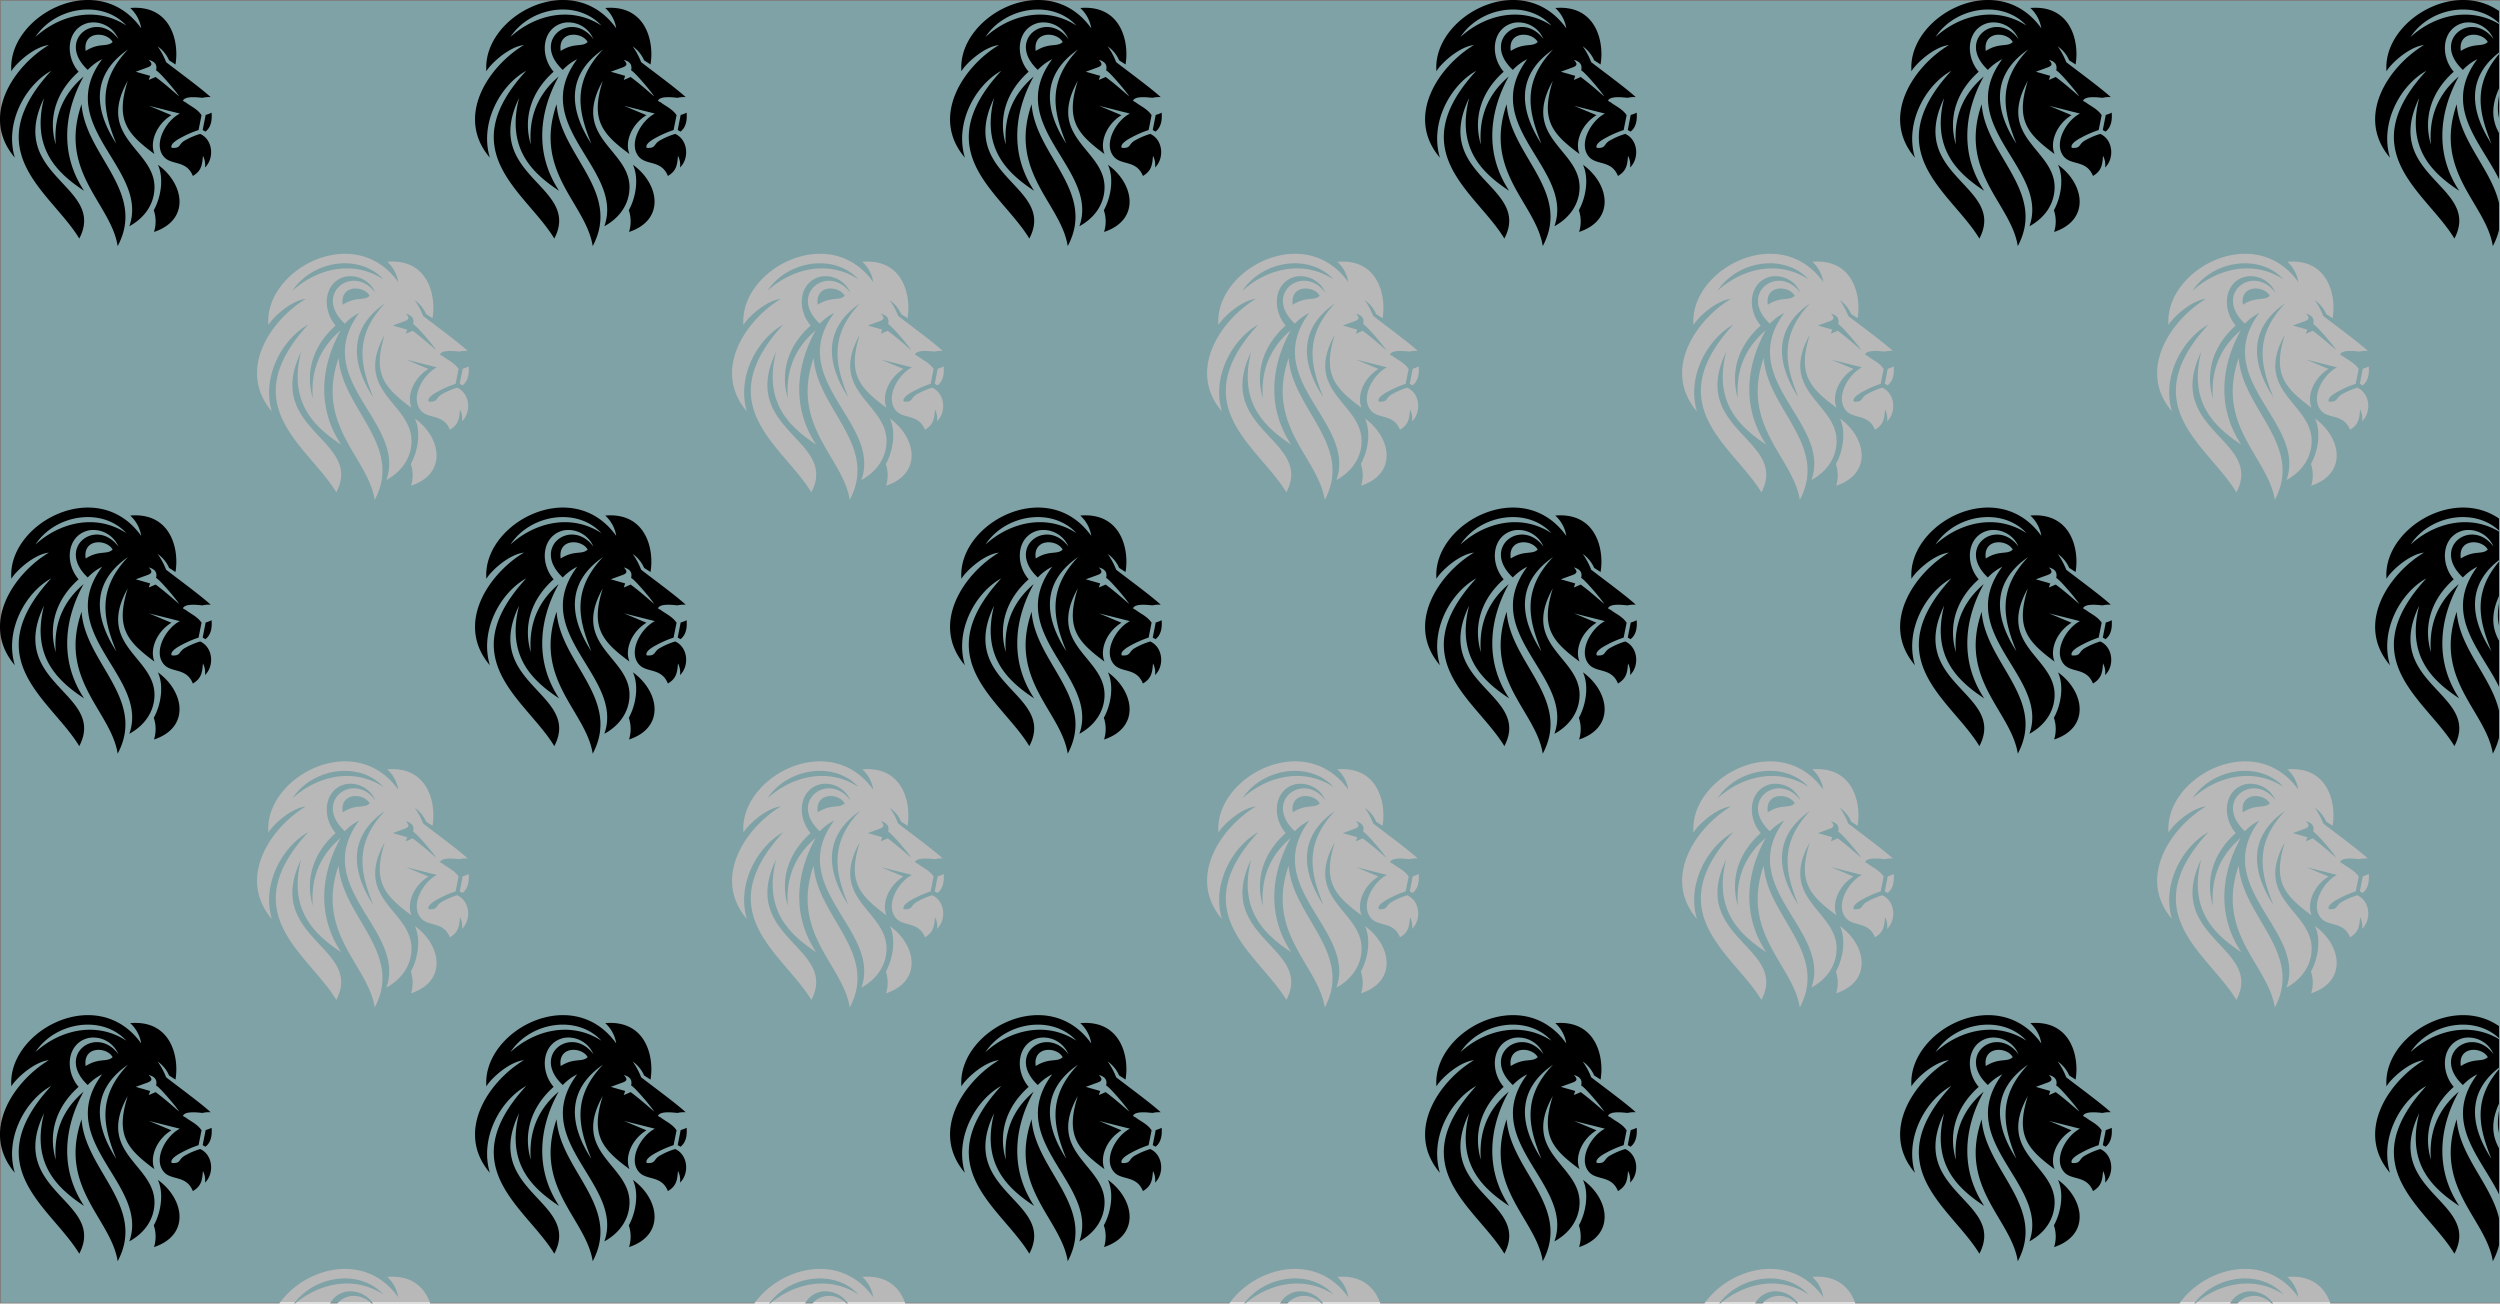 <svg xmlns="http://www.w3.org/2000/svg" xmlns:xlink="http://www.w3.org/1999/xlink" width="768.373" height="400.643" viewBox="0 0 768.373 400.643">
    <rect x="0" y="0" width="768.373" height="400.643" fill="#808080" stroke="none"/>
    <defs>
      <clipPath id="clip-path">
        <rect width="768.075" height="400.643" fill="none"/>
      </clipPath>
      <clipPath id="clip-path-2">
        <rect width="689.075" height="322.643" fill="none"/>
      </clipPath>
    </defs>
    <g id="Group_1" data-name="Group 1" transform="translate(-302.627 -248.695)">
      <rect id="Rectangle_1" data-name="Rectangle 1" width="768" height="400" transform="translate(303 249)" fill="#b0e0e6"/>
      <g id="Repeat_Grid_2" data-name="Repeat Grid 2" transform="translate(302.627 248.695)" clip-path="url(#clip-path)">
        <g transform="translate(-318.627 -266.695)">
          <path id="Path_12" data-name="Path 12" d="M141.925,66.634a8.7,8.7,0,0,0,1.826-.7c.07,1.124.281,4.215-1.9,5.83-.281-.211-.632-.351-.843-.492l.913-4.636ZM105.679,52.8a15.847,15.847,0,0,1,4.425-3.3c-15.243,20.582,14.611,33.717,8.359,51.349,4.987-2.74,7.586-7.024,7.727-11.59.421-12.082-18.193-15.313-8.219-33.085-3.793,11.942-.351,16.156,8.219,22.478-1.545-3.723.632-9.132,5.2-11.942l-6.884-2.88,9.483,2.388c-4.285,2.178-8.359,9.413-4.847,13.346,2.318,2.6,6.884.913,8.851,5.83,2.74-1.616,2.88-3.582,3.091-6.182a5.936,5.936,0,0,1,.632,3.582c2.88-2.74,2.529-8.5-1.475-10.326a21.86,21.86,0,0,0-4.5,1.9c-2.318,1.194-1.264,2.6-4.215,2.388,0,0-1.124-1.054,2.88-3.161a31.737,31.737,0,0,1,5.339-2.318l.913-4.566a7.162,7.162,0,0,0-1.686-1.756c-.843-.7-2.178-1.4-3.091-2.107-.351-.281-.843-.351-.913-.632.7-1.475,4.5-.983,5.971-.843a8.939,8.939,0,0,1,2.529-.211c-2.88-2.669-10.256-8.078-13.7-10.747a21.285,21.285,0,0,0-2.6-4.847,10.117,10.117,0,0,1,3.512,4.285l1.967,1.264c1.194-6.884-1.335-18.4-13.908-17.35a10.717,10.717,0,0,1,3.372,6.252c-13.417-18.826-41.3-3.723-39.9,13.206.913-1.826,6.533-7.446,11.52-8.078C82.919,51.672,72.453,67.056,83.271,79.77c-3.231-10.747,3.3-22.338,11.169-26.693-23.11,25.148.07,37.3,8.64,51.559,8.5-16.3-22.548-18.966-10.818-43.2-4.074,15.735,4.355,23.251,12.293,28.519-7.305-11.028-6.462-23.672-.14-35.122-4.987,4.285-9.343,10.607-8.57,20.933-2.529-8.781.562-16.648,7.024-22.408-4.355-5.058-3.582-13.487,3.091-15.032a8.337,8.337,0,0,1,9.132,4.987c-6.673-9.062-19.317.211-9.413,9.483ZM89.593,42.681c6.111-9.272,20.511-11.59,27.957-3.512C108.067,32.987,96.9,36.008,89.593,42.681Zm24.867,32.8c-7.024-10.818-7.516-21.284,3.582-28.941C108.278,56.8,110.6,65.927,114.46,75.481ZM103.782,63.333c1.124,15.735,20.02,26.833,11.1,43.622C112.845,93.819,96.548,84.266,103.782,63.333Zm9.553-19.106c-1.756,1.686-4.074.07-8.289,2.74C104.133,40.715,111.579,41,113.335,44.227Zm13.346,8.71c1.054.421,6.322,6.673,7.1,8.008-2.459-2.107-4.5-3.934-7.235-5.971l-2.107.913.421-1.264-4.425-1.264,3.653-1.335c1.756-.632,1.194-1.4.351-2.318,1.475.421,2.74,1.194,2.248,3.231ZM126.05,102.6a10.812,10.812,0,0,0-.07-6.673c2.178-3.934,3.161-9.834,1.264-13.979C135.322,87.778,137.289,98.877,126.05,102.6Z" transform="translate(239.911 235.383)"/>
        </g>
        <g transform="translate(-172.627 -266.695)">
          <path id="Path_12-2" data-name="Path 12" d="M141.925,66.634a8.7,8.7,0,0,0,1.826-.7c.07,1.124.281,4.215-1.9,5.83-.281-.211-.632-.351-.843-.492l.913-4.636ZM105.679,52.8a15.847,15.847,0,0,1,4.425-3.3c-15.243,20.582,14.611,33.717,8.359,51.349,4.987-2.74,7.586-7.024,7.727-11.59.421-12.082-18.193-15.313-8.219-33.085-3.793,11.942-.351,16.156,8.219,22.478-1.545-3.723.632-9.132,5.2-11.942l-6.884-2.88,9.483,2.388c-4.285,2.178-8.359,9.413-4.847,13.346,2.318,2.6,6.884.913,8.851,5.83,2.74-1.616,2.88-3.582,3.091-6.182a5.936,5.936,0,0,1,.632,3.582c2.88-2.74,2.529-8.5-1.475-10.326a21.86,21.86,0,0,0-4.5,1.9c-2.318,1.194-1.264,2.6-4.215,2.388,0,0-1.124-1.054,2.88-3.161a31.737,31.737,0,0,1,5.339-2.318l.913-4.566a7.162,7.162,0,0,0-1.686-1.756c-.843-.7-2.178-1.4-3.091-2.107-.351-.281-.843-.351-.913-.632.7-1.475,4.5-.983,5.971-.843a8.939,8.939,0,0,1,2.529-.211c-2.88-2.669-10.256-8.078-13.7-10.747a21.285,21.285,0,0,0-2.6-4.847,10.117,10.117,0,0,1,3.512,4.285l1.967,1.264c1.194-6.884-1.335-18.4-13.908-17.35a10.717,10.717,0,0,1,3.372,6.252c-13.417-18.826-41.3-3.723-39.9,13.206.913-1.826,6.533-7.446,11.52-8.078C82.919,51.672,72.453,67.056,83.271,79.77c-3.231-10.747,3.3-22.338,11.169-26.693-23.11,25.148.07,37.3,8.64,51.559,8.5-16.3-22.548-18.966-10.818-43.2-4.074,15.735,4.355,23.251,12.293,28.519-7.305-11.028-6.462-23.672-.14-35.122-4.987,4.285-9.343,10.607-8.57,20.933-2.529-8.781.562-16.648,7.024-22.408-4.355-5.058-3.582-13.487,3.091-15.032a8.337,8.337,0,0,1,9.132,4.987c-6.673-9.062-19.317.211-9.413,9.483ZM89.593,42.681c6.111-9.272,20.511-11.59,27.957-3.512C108.067,32.987,96.9,36.008,89.593,42.681Zm24.867,32.8c-7.024-10.818-7.516-21.284,3.582-28.941C108.278,56.8,110.6,65.927,114.46,75.481ZM103.782,63.333c1.124,15.735,20.02,26.833,11.1,43.622C112.845,93.819,96.548,84.266,103.782,63.333Zm9.553-19.106c-1.756,1.686-4.074.07-8.289,2.74C104.133,40.715,111.579,41,113.335,44.227Zm13.346,8.71c1.054.421,6.322,6.673,7.1,8.008-2.459-2.107-4.5-3.934-7.235-5.971l-2.107.913.421-1.264-4.425-1.264,3.653-1.335c1.756-.632,1.194-1.4.351-2.318,1.475.421,2.74,1.194,2.248,3.231ZM126.05,102.6a10.812,10.812,0,0,0-.07-6.673c2.178-3.934,3.161-9.834,1.264-13.979C135.322,87.778,137.289,98.877,126.05,102.6Z" transform="translate(239.911 235.383)"/>
        </g>
        <g transform="translate(-26.627 -266.695)">
          <path id="Path_12-3" data-name="Path 12" d="M141.925,66.634a8.7,8.7,0,0,0,1.826-.7c.07,1.124.281,4.215-1.9,5.83-.281-.211-.632-.351-.843-.492l.913-4.636ZM105.679,52.8a15.847,15.847,0,0,1,4.425-3.3c-15.243,20.582,14.611,33.717,8.359,51.349,4.987-2.74,7.586-7.024,7.727-11.59.421-12.082-18.193-15.313-8.219-33.085-3.793,11.942-.351,16.156,8.219,22.478-1.545-3.723.632-9.132,5.2-11.942l-6.884-2.88,9.483,2.388c-4.285,2.178-8.359,9.413-4.847,13.346,2.318,2.6,6.884.913,8.851,5.83,2.74-1.616,2.88-3.582,3.091-6.182a5.936,5.936,0,0,1,.632,3.582c2.88-2.74,2.529-8.5-1.475-10.326a21.86,21.86,0,0,0-4.5,1.9c-2.318,1.194-1.264,2.6-4.215,2.388,0,0-1.124-1.054,2.88-3.161a31.737,31.737,0,0,1,5.339-2.318l.913-4.566a7.162,7.162,0,0,0-1.686-1.756c-.843-.7-2.178-1.4-3.091-2.107-.351-.281-.843-.351-.913-.632.7-1.475,4.5-.983,5.971-.843a8.939,8.939,0,0,1,2.529-.211c-2.88-2.669-10.256-8.078-13.7-10.747a21.285,21.285,0,0,0-2.6-4.847,10.117,10.117,0,0,1,3.512,4.285l1.967,1.264c1.194-6.884-1.335-18.4-13.908-17.35a10.717,10.717,0,0,1,3.372,6.252c-13.417-18.826-41.3-3.723-39.9,13.206.913-1.826,6.533-7.446,11.52-8.078C82.919,51.672,72.453,67.056,83.271,79.77c-3.231-10.747,3.3-22.338,11.169-26.693-23.11,25.148.07,37.3,8.64,51.559,8.5-16.3-22.548-18.966-10.818-43.2-4.074,15.735,4.355,23.251,12.293,28.519-7.305-11.028-6.462-23.672-.14-35.122-4.987,4.285-9.343,10.607-8.57,20.933-2.529-8.781.562-16.648,7.024-22.408-4.355-5.058-3.582-13.487,3.091-15.032a8.337,8.337,0,0,1,9.132,4.987c-6.673-9.062-19.317.211-9.413,9.483ZM89.593,42.681c6.111-9.272,20.511-11.59,27.957-3.512C108.067,32.987,96.9,36.008,89.593,42.681Zm24.867,32.8c-7.024-10.818-7.516-21.284,3.582-28.941C108.278,56.8,110.6,65.927,114.46,75.481ZM103.782,63.333c1.124,15.735,20.02,26.833,11.1,43.622C112.845,93.819,96.548,84.266,103.782,63.333Zm9.553-19.106c-1.756,1.686-4.074.07-8.289,2.74C104.133,40.715,111.579,41,113.335,44.227Zm13.346,8.71c1.054.421,6.322,6.673,7.1,8.008-2.459-2.107-4.5-3.934-7.235-5.971l-2.107.913.421-1.264-4.425-1.264,3.653-1.335c1.756-.632,1.194-1.4.351-2.318,1.475.421,2.74,1.194,2.248,3.231ZM126.05,102.6a10.812,10.812,0,0,0-.07-6.673c2.178-3.934,3.161-9.834,1.264-13.979C135.322,87.778,137.289,98.877,126.05,102.6Z" transform="translate(239.911 235.383)"/>
        </g>
        <g transform="translate(119.373 -266.695)">
          <path id="Path_12-4" data-name="Path 12" d="M141.925,66.634a8.7,8.7,0,0,0,1.826-.7c.07,1.124.281,4.215-1.9,5.83-.281-.211-.632-.351-.843-.492l.913-4.636ZM105.679,52.8a15.847,15.847,0,0,1,4.425-3.3c-15.243,20.582,14.611,33.717,8.359,51.349,4.987-2.74,7.586-7.024,7.727-11.59.421-12.082-18.193-15.313-8.219-33.085-3.793,11.942-.351,16.156,8.219,22.478-1.545-3.723.632-9.132,5.2-11.942l-6.884-2.88,9.483,2.388c-4.285,2.178-8.359,9.413-4.847,13.346,2.318,2.6,6.884.913,8.851,5.83,2.74-1.616,2.88-3.582,3.091-6.182a5.936,5.936,0,0,1,.632,3.582c2.88-2.74,2.529-8.5-1.475-10.326a21.86,21.86,0,0,0-4.5,1.9c-2.318,1.194-1.264,2.6-4.215,2.388,0,0-1.124-1.054,2.88-3.161a31.737,31.737,0,0,1,5.339-2.318l.913-4.566a7.162,7.162,0,0,0-1.686-1.756c-.843-.7-2.178-1.4-3.091-2.107-.351-.281-.843-.351-.913-.632.7-1.475,4.5-.983,5.971-.843a8.939,8.939,0,0,1,2.529-.211c-2.88-2.669-10.256-8.078-13.7-10.747a21.285,21.285,0,0,0-2.6-4.847,10.117,10.117,0,0,1,3.512,4.285l1.967,1.264c1.194-6.884-1.335-18.4-13.908-17.35a10.717,10.717,0,0,1,3.372,6.252c-13.417-18.826-41.3-3.723-39.9,13.206.913-1.826,6.533-7.446,11.52-8.078C82.919,51.672,72.453,67.056,83.271,79.77c-3.231-10.747,3.3-22.338,11.169-26.693-23.11,25.148.07,37.3,8.64,51.559,8.5-16.3-22.548-18.966-10.818-43.2-4.074,15.735,4.355,23.251,12.293,28.519-7.305-11.028-6.462-23.672-.14-35.122-4.987,4.285-9.343,10.607-8.57,20.933-2.529-8.781.562-16.648,7.024-22.408-4.355-5.058-3.582-13.487,3.091-15.032a8.337,8.337,0,0,1,9.132,4.987c-6.673-9.062-19.317.211-9.413,9.483ZM89.593,42.681c6.111-9.272,20.511-11.59,27.957-3.512C108.067,32.987,96.9,36.008,89.593,42.681Zm24.867,32.8c-7.024-10.818-7.516-21.284,3.582-28.941C108.278,56.8,110.6,65.927,114.46,75.481ZM103.782,63.333c1.124,15.735,20.02,26.833,11.1,43.622C112.845,93.819,96.548,84.266,103.782,63.333Zm9.553-19.106c-1.756,1.686-4.074.07-8.289,2.74C104.133,40.715,111.579,41,113.335,44.227Zm13.346,8.71c1.054.421,6.322,6.673,7.1,8.008-2.459-2.107-4.5-3.934-7.235-5.971l-2.107.913.421-1.264-4.425-1.264,3.653-1.335c1.756-.632,1.194-1.4.351-2.318,1.475.421,2.74,1.194,2.248,3.231ZM126.05,102.6a10.812,10.812,0,0,0-.07-6.673c2.178-3.934,3.161-9.834,1.264-13.979C135.322,87.778,137.289,98.877,126.05,102.6Z" transform="translate(239.911 235.383)"/>
        </g>
        <g transform="translate(265.373 -266.695)">
          <path id="Path_12-5" data-name="Path 12" d="M141.925,66.634a8.7,8.7,0,0,0,1.826-.7c.07,1.124.281,4.215-1.9,5.83-.281-.211-.632-.351-.843-.492l.913-4.636ZM105.679,52.8a15.847,15.847,0,0,1,4.425-3.3c-15.243,20.582,14.611,33.717,8.359,51.349,4.987-2.74,7.586-7.024,7.727-11.59.421-12.082-18.193-15.313-8.219-33.085-3.793,11.942-.351,16.156,8.219,22.478-1.545-3.723.632-9.132,5.2-11.942l-6.884-2.88,9.483,2.388c-4.285,2.178-8.359,9.413-4.847,13.346,2.318,2.6,6.884.913,8.851,5.83,2.74-1.616,2.88-3.582,3.091-6.182a5.936,5.936,0,0,1,.632,3.582c2.88-2.74,2.529-8.5-1.475-10.326a21.86,21.86,0,0,0-4.5,1.9c-2.318,1.194-1.264,2.6-4.215,2.388,0,0-1.124-1.054,2.88-3.161a31.737,31.737,0,0,1,5.339-2.318l.913-4.566a7.162,7.162,0,0,0-1.686-1.756c-.843-.7-2.178-1.4-3.091-2.107-.351-.281-.843-.351-.913-.632.7-1.475,4.5-.983,5.971-.843a8.939,8.939,0,0,1,2.529-.211c-2.88-2.669-10.256-8.078-13.7-10.747a21.285,21.285,0,0,0-2.6-4.847,10.117,10.117,0,0,1,3.512,4.285l1.967,1.264c1.194-6.884-1.335-18.4-13.908-17.35a10.717,10.717,0,0,1,3.372,6.252c-13.417-18.826-41.3-3.723-39.9,13.206.913-1.826,6.533-7.446,11.52-8.078C82.919,51.672,72.453,67.056,83.271,79.77c-3.231-10.747,3.3-22.338,11.169-26.693-23.11,25.148.07,37.3,8.64,51.559,8.5-16.3-22.548-18.966-10.818-43.2-4.074,15.735,4.355,23.251,12.293,28.519-7.305-11.028-6.462-23.672-.14-35.122-4.987,4.285-9.343,10.607-8.57,20.933-2.529-8.781.562-16.648,7.024-22.408-4.355-5.058-3.582-13.487,3.091-15.032a8.337,8.337,0,0,1,9.132,4.987c-6.673-9.062-19.317.211-9.413,9.483ZM89.593,42.681c6.111-9.272,20.511-11.59,27.957-3.512C108.067,32.987,96.9,36.008,89.593,42.681Zm24.867,32.8c-7.024-10.818-7.516-21.284,3.582-28.941C108.278,56.8,110.6,65.927,114.46,75.481ZM103.782,63.333c1.124,15.735,20.02,26.833,11.1,43.622C112.845,93.819,96.548,84.266,103.782,63.333Zm9.553-19.106c-1.756,1.686-4.074.07-8.289,2.74C104.133,40.715,111.579,41,113.335,44.227Zm13.346,8.71c1.054.421,6.322,6.673,7.1,8.008-2.459-2.107-4.5-3.934-7.235-5.971l-2.107.913.421-1.264-4.425-1.264,3.653-1.335c1.756-.632,1.194-1.4.351-2.318,1.475.421,2.74,1.194,2.248,3.231ZM126.05,102.6a10.812,10.812,0,0,0-.07-6.673c2.178-3.934,3.161-9.834,1.264-13.979C135.322,87.778,137.289,98.877,126.05,102.6Z" transform="translate(239.911 235.383)"/>
        </g>
        <g transform="translate(411.373 -266.695)">
          <path id="Path_12-6" data-name="Path 12" d="M141.925,66.634a8.7,8.7,0,0,0,1.826-.7c.07,1.124.281,4.215-1.9,5.83-.281-.211-.632-.351-.843-.492l.913-4.636ZM105.679,52.8a15.847,15.847,0,0,1,4.425-3.3c-15.243,20.582,14.611,33.717,8.359,51.349,4.987-2.74,7.586-7.024,7.727-11.59.421-12.082-18.193-15.313-8.219-33.085-3.793,11.942-.351,16.156,8.219,22.478-1.545-3.723.632-9.132,5.2-11.942l-6.884-2.88,9.483,2.388c-4.285,2.178-8.359,9.413-4.847,13.346,2.318,2.6,6.884.913,8.851,5.83,2.74-1.616,2.88-3.582,3.091-6.182a5.936,5.936,0,0,1,.632,3.582c2.88-2.74,2.529-8.5-1.475-10.326a21.86,21.86,0,0,0-4.5,1.9c-2.318,1.194-1.264,2.6-4.215,2.388,0,0-1.124-1.054,2.88-3.161a31.737,31.737,0,0,1,5.339-2.318l.913-4.566a7.162,7.162,0,0,0-1.686-1.756c-.843-.7-2.178-1.4-3.091-2.107-.351-.281-.843-.351-.913-.632.7-1.475,4.5-.983,5.971-.843a8.939,8.939,0,0,1,2.529-.211c-2.88-2.669-10.256-8.078-13.7-10.747a21.285,21.285,0,0,0-2.6-4.847,10.117,10.117,0,0,1,3.512,4.285l1.967,1.264c1.194-6.884-1.335-18.4-13.908-17.35a10.717,10.717,0,0,1,3.372,6.252c-13.417-18.826-41.3-3.723-39.9,13.206.913-1.826,6.533-7.446,11.52-8.078C82.919,51.672,72.453,67.056,83.271,79.77c-3.231-10.747,3.3-22.338,11.169-26.693-23.11,25.148.07,37.3,8.64,51.559,8.5-16.3-22.548-18.966-10.818-43.2-4.074,15.735,4.355,23.251,12.293,28.519-7.305-11.028-6.462-23.672-.14-35.122-4.987,4.285-9.343,10.607-8.57,20.933-2.529-8.781.562-16.648,7.024-22.408-4.355-5.058-3.582-13.487,3.091-15.032a8.337,8.337,0,0,1,9.132,4.987c-6.673-9.062-19.317.211-9.413,9.483ZM89.593,42.681c6.111-9.272,20.511-11.59,27.957-3.512C108.067,32.987,96.9,36.008,89.593,42.681Zm24.867,32.8c-7.024-10.818-7.516-21.284,3.582-28.941C108.278,56.8,110.6,65.927,114.46,75.481ZM103.782,63.333c1.124,15.735,20.02,26.833,11.1,43.622C112.845,93.819,96.548,84.266,103.782,63.333Zm9.553-19.106c-1.756,1.686-4.074.07-8.289,2.74C104.133,40.715,111.579,41,113.335,44.227Zm13.346,8.71c1.054.421,6.322,6.673,7.1,8.008-2.459-2.107-4.5-3.934-7.235-5.971l-2.107.913.421-1.264-4.425-1.264,3.653-1.335c1.756-.632,1.194-1.4.351-2.318,1.475.421,2.74,1.194,2.248,3.231ZM126.05,102.6a10.812,10.812,0,0,0-.07-6.673c2.178-3.934,3.161-9.834,1.264-13.979C135.322,87.778,137.289,98.877,126.05,102.6Z" transform="translate(239.911 235.383)"/>
        </g>
        <g transform="translate(-318.627 -110.695)">
          <path id="Path_12-7" data-name="Path 12" d="M141.925,66.634a8.7,8.7,0,0,0,1.826-.7c.07,1.124.281,4.215-1.9,5.83-.281-.211-.632-.351-.843-.492l.913-4.636ZM105.679,52.8a15.847,15.847,0,0,1,4.425-3.3c-15.243,20.582,14.611,33.717,8.359,51.349,4.987-2.74,7.586-7.024,7.727-11.59.421-12.082-18.193-15.313-8.219-33.085-3.793,11.942-.351,16.156,8.219,22.478-1.545-3.723.632-9.132,5.2-11.942l-6.884-2.88,9.483,2.388c-4.285,2.178-8.359,9.413-4.847,13.346,2.318,2.6,6.884.913,8.851,5.83,2.74-1.616,2.88-3.582,3.091-6.182a5.936,5.936,0,0,1,.632,3.582c2.88-2.74,2.529-8.5-1.475-10.326a21.86,21.86,0,0,0-4.5,1.9c-2.318,1.194-1.264,2.6-4.215,2.388,0,0-1.124-1.054,2.88-3.161a31.737,31.737,0,0,1,5.339-2.318l.913-4.566a7.162,7.162,0,0,0-1.686-1.756c-.843-.7-2.178-1.4-3.091-2.107-.351-.281-.843-.351-.913-.632.7-1.475,4.5-.983,5.971-.843a8.939,8.939,0,0,1,2.529-.211c-2.88-2.669-10.256-8.078-13.7-10.747a21.285,21.285,0,0,0-2.6-4.847,10.117,10.117,0,0,1,3.512,4.285l1.967,1.264c1.194-6.884-1.335-18.4-13.908-17.35a10.717,10.717,0,0,1,3.372,6.252c-13.417-18.826-41.3-3.723-39.9,13.206.913-1.826,6.533-7.446,11.52-8.078C82.919,51.672,72.453,67.056,83.271,79.77c-3.231-10.747,3.3-22.338,11.169-26.693-23.11,25.148.07,37.3,8.64,51.559,8.5-16.3-22.548-18.966-10.818-43.2-4.074,15.735,4.355,23.251,12.293,28.519-7.305-11.028-6.462-23.672-.14-35.122-4.987,4.285-9.343,10.607-8.57,20.933-2.529-8.781.562-16.648,7.024-22.408-4.355-5.058-3.582-13.487,3.091-15.032a8.337,8.337,0,0,1,9.132,4.987c-6.673-9.062-19.317.211-9.413,9.483ZM89.593,42.681c6.111-9.272,20.511-11.59,27.957-3.512C108.067,32.987,96.9,36.008,89.593,42.681Zm24.867,32.8c-7.024-10.818-7.516-21.284,3.582-28.941C108.278,56.8,110.6,65.927,114.46,75.481ZM103.782,63.333c1.124,15.735,20.02,26.833,11.1,43.622C112.845,93.819,96.548,84.266,103.782,63.333Zm9.553-19.106c-1.756,1.686-4.074.07-8.289,2.74C104.133,40.715,111.579,41,113.335,44.227Zm13.346,8.71c1.054.421,6.322,6.673,7.1,8.008-2.459-2.107-4.5-3.934-7.235-5.971l-2.107.913.421-1.264-4.425-1.264,3.653-1.335c1.756-.632,1.194-1.4.351-2.318,1.475.421,2.74,1.194,2.248,3.231ZM126.05,102.6a10.812,10.812,0,0,0-.07-6.673c2.178-3.934,3.161-9.834,1.264-13.979C135.322,87.778,137.289,98.877,126.05,102.6Z" transform="translate(239.911 235.383)"/>
        </g>
        <g transform="translate(-172.627 -110.695)">
          <path id="Path_12-8" data-name="Path 12" d="M141.925,66.634a8.7,8.7,0,0,0,1.826-.7c.07,1.124.281,4.215-1.9,5.83-.281-.211-.632-.351-.843-.492l.913-4.636ZM105.679,52.8a15.847,15.847,0,0,1,4.425-3.3c-15.243,20.582,14.611,33.717,8.359,51.349,4.987-2.74,7.586-7.024,7.727-11.59.421-12.082-18.193-15.313-8.219-33.085-3.793,11.942-.351,16.156,8.219,22.478-1.545-3.723.632-9.132,5.2-11.942l-6.884-2.88,9.483,2.388c-4.285,2.178-8.359,9.413-4.847,13.346,2.318,2.6,6.884.913,8.851,5.83,2.74-1.616,2.88-3.582,3.091-6.182a5.936,5.936,0,0,1,.632,3.582c2.88-2.74,2.529-8.5-1.475-10.326a21.86,21.86,0,0,0-4.5,1.9c-2.318,1.194-1.264,2.6-4.215,2.388,0,0-1.124-1.054,2.88-3.161a31.737,31.737,0,0,1,5.339-2.318l.913-4.566a7.162,7.162,0,0,0-1.686-1.756c-.843-.7-2.178-1.4-3.091-2.107-.351-.281-.843-.351-.913-.632.7-1.475,4.5-.983,5.971-.843a8.939,8.939,0,0,1,2.529-.211c-2.88-2.669-10.256-8.078-13.7-10.747a21.285,21.285,0,0,0-2.6-4.847,10.117,10.117,0,0,1,3.512,4.285l1.967,1.264c1.194-6.884-1.335-18.4-13.908-17.35a10.717,10.717,0,0,1,3.372,6.252c-13.417-18.826-41.3-3.723-39.9,13.206.913-1.826,6.533-7.446,11.52-8.078C82.919,51.672,72.453,67.056,83.271,79.77c-3.231-10.747,3.3-22.338,11.169-26.693-23.11,25.148.07,37.3,8.64,51.559,8.5-16.3-22.548-18.966-10.818-43.2-4.074,15.735,4.355,23.251,12.293,28.519-7.305-11.028-6.462-23.672-.14-35.122-4.987,4.285-9.343,10.607-8.57,20.933-2.529-8.781.562-16.648,7.024-22.408-4.355-5.058-3.582-13.487,3.091-15.032a8.337,8.337,0,0,1,9.132,4.987c-6.673-9.062-19.317.211-9.413,9.483ZM89.593,42.681c6.111-9.272,20.511-11.59,27.957-3.512C108.067,32.987,96.9,36.008,89.593,42.681Zm24.867,32.8c-7.024-10.818-7.516-21.284,3.582-28.941C108.278,56.8,110.6,65.927,114.46,75.481ZM103.782,63.333c1.124,15.735,20.02,26.833,11.1,43.622C112.845,93.819,96.548,84.266,103.782,63.333Zm9.553-19.106c-1.756,1.686-4.074.07-8.289,2.74C104.133,40.715,111.579,41,113.335,44.227Zm13.346,8.71c1.054.421,6.322,6.673,7.1,8.008-2.459-2.107-4.5-3.934-7.235-5.971l-2.107.913.421-1.264-4.425-1.264,3.653-1.335c1.756-.632,1.194-1.4.351-2.318,1.475.421,2.74,1.194,2.248,3.231ZM126.05,102.6a10.812,10.812,0,0,0-.07-6.673c2.178-3.934,3.161-9.834,1.264-13.979C135.322,87.778,137.289,98.877,126.05,102.6Z" transform="translate(239.911 235.383)"/>
        </g>
        <g transform="translate(-26.627 -110.695)">
          <path id="Path_12-9" data-name="Path 12" d="M141.925,66.634a8.7,8.7,0,0,0,1.826-.7c.07,1.124.281,4.215-1.9,5.83-.281-.211-.632-.351-.843-.492l.913-4.636ZM105.679,52.8a15.847,15.847,0,0,1,4.425-3.3c-15.243,20.582,14.611,33.717,8.359,51.349,4.987-2.74,7.586-7.024,7.727-11.59.421-12.082-18.193-15.313-8.219-33.085-3.793,11.942-.351,16.156,8.219,22.478-1.545-3.723.632-9.132,5.2-11.942l-6.884-2.88,9.483,2.388c-4.285,2.178-8.359,9.413-4.847,13.346,2.318,2.6,6.884.913,8.851,5.83,2.74-1.616,2.88-3.582,3.091-6.182a5.936,5.936,0,0,1,.632,3.582c2.88-2.74,2.529-8.5-1.475-10.326a21.86,21.86,0,0,0-4.5,1.9c-2.318,1.194-1.264,2.6-4.215,2.388,0,0-1.124-1.054,2.88-3.161a31.737,31.737,0,0,1,5.339-2.318l.913-4.566a7.162,7.162,0,0,0-1.686-1.756c-.843-.7-2.178-1.4-3.091-2.107-.351-.281-.843-.351-.913-.632.7-1.475,4.5-.983,5.971-.843a8.939,8.939,0,0,1,2.529-.211c-2.88-2.669-10.256-8.078-13.7-10.747a21.285,21.285,0,0,0-2.6-4.847,10.117,10.117,0,0,1,3.512,4.285l1.967,1.264c1.194-6.884-1.335-18.4-13.908-17.35a10.717,10.717,0,0,1,3.372,6.252c-13.417-18.826-41.3-3.723-39.9,13.206.913-1.826,6.533-7.446,11.52-8.078C82.919,51.672,72.453,67.056,83.271,79.77c-3.231-10.747,3.3-22.338,11.169-26.693-23.11,25.148.07,37.3,8.64,51.559,8.5-16.3-22.548-18.966-10.818-43.2-4.074,15.735,4.355,23.251,12.293,28.519-7.305-11.028-6.462-23.672-.14-35.122-4.987,4.285-9.343,10.607-8.57,20.933-2.529-8.781.562-16.648,7.024-22.408-4.355-5.058-3.582-13.487,3.091-15.032a8.337,8.337,0,0,1,9.132,4.987c-6.673-9.062-19.317.211-9.413,9.483ZM89.593,42.681c6.111-9.272,20.511-11.59,27.957-3.512C108.067,32.987,96.9,36.008,89.593,42.681Zm24.867,32.8c-7.024-10.818-7.516-21.284,3.582-28.941C108.278,56.8,110.6,65.927,114.46,75.481ZM103.782,63.333c1.124,15.735,20.02,26.833,11.1,43.622C112.845,93.819,96.548,84.266,103.782,63.333Zm9.553-19.106c-1.756,1.686-4.074.07-8.289,2.74C104.133,40.715,111.579,41,113.335,44.227Zm13.346,8.71c1.054.421,6.322,6.673,7.1,8.008-2.459-2.107-4.5-3.934-7.235-5.971l-2.107.913.421-1.264-4.425-1.264,3.653-1.335c1.756-.632,1.194-1.4.351-2.318,1.475.421,2.74,1.194,2.248,3.231ZM126.05,102.6a10.812,10.812,0,0,0-.07-6.673c2.178-3.934,3.161-9.834,1.264-13.979C135.322,87.778,137.289,98.877,126.05,102.6Z" transform="translate(239.911 235.383)"/>
        </g>
        <g transform="translate(119.373 -110.695)">
          <path id="Path_12-10" data-name="Path 12" d="M141.925,66.634a8.7,8.7,0,0,0,1.826-.7c.07,1.124.281,4.215-1.9,5.83-.281-.211-.632-.351-.843-.492l.913-4.636ZM105.679,52.8a15.847,15.847,0,0,1,4.425-3.3c-15.243,20.582,14.611,33.717,8.359,51.349,4.987-2.74,7.586-7.024,7.727-11.59.421-12.082-18.193-15.313-8.219-33.085-3.793,11.942-.351,16.156,8.219,22.478-1.545-3.723.632-9.132,5.2-11.942l-6.884-2.88,9.483,2.388c-4.285,2.178-8.359,9.413-4.847,13.346,2.318,2.6,6.884.913,8.851,5.83,2.74-1.616,2.88-3.582,3.091-6.182a5.936,5.936,0,0,1,.632,3.582c2.88-2.74,2.529-8.5-1.475-10.326a21.86,21.86,0,0,0-4.5,1.9c-2.318,1.194-1.264,2.6-4.215,2.388,0,0-1.124-1.054,2.88-3.161a31.737,31.737,0,0,1,5.339-2.318l.913-4.566a7.162,7.162,0,0,0-1.686-1.756c-.843-.7-2.178-1.4-3.091-2.107-.351-.281-.843-.351-.913-.632.7-1.475,4.5-.983,5.971-.843a8.939,8.939,0,0,1,2.529-.211c-2.88-2.669-10.256-8.078-13.7-10.747a21.285,21.285,0,0,0-2.6-4.847,10.117,10.117,0,0,1,3.512,4.285l1.967,1.264c1.194-6.884-1.335-18.4-13.908-17.35a10.717,10.717,0,0,1,3.372,6.252c-13.417-18.826-41.3-3.723-39.9,13.206.913-1.826,6.533-7.446,11.52-8.078C82.919,51.672,72.453,67.056,83.271,79.77c-3.231-10.747,3.3-22.338,11.169-26.693-23.11,25.148.07,37.3,8.64,51.559,8.5-16.3-22.548-18.966-10.818-43.2-4.074,15.735,4.355,23.251,12.293,28.519-7.305-11.028-6.462-23.672-.14-35.122-4.987,4.285-9.343,10.607-8.57,20.933-2.529-8.781.562-16.648,7.024-22.408-4.355-5.058-3.582-13.487,3.091-15.032a8.337,8.337,0,0,1,9.132,4.987c-6.673-9.062-19.317.211-9.413,9.483ZM89.593,42.681c6.111-9.272,20.511-11.59,27.957-3.512C108.067,32.987,96.9,36.008,89.593,42.681Zm24.867,32.8c-7.024-10.818-7.516-21.284,3.582-28.941C108.278,56.8,110.6,65.927,114.46,75.481ZM103.782,63.333c1.124,15.735,20.02,26.833,11.1,43.622C112.845,93.819,96.548,84.266,103.782,63.333Zm9.553-19.106c-1.756,1.686-4.074.07-8.289,2.74C104.133,40.715,111.579,41,113.335,44.227Zm13.346,8.71c1.054.421,6.322,6.673,7.1,8.008-2.459-2.107-4.5-3.934-7.235-5.971l-2.107.913.421-1.264-4.425-1.264,3.653-1.335c1.756-.632,1.194-1.4.351-2.318,1.475.421,2.74,1.194,2.248,3.231ZM126.05,102.6a10.812,10.812,0,0,0-.07-6.673c2.178-3.934,3.161-9.834,1.264-13.979C135.322,87.778,137.289,98.877,126.05,102.6Z" transform="translate(239.911 235.383)"/>
        </g>
        <g transform="translate(265.373 -110.695)">
          <path id="Path_12-11" data-name="Path 12" d="M141.925,66.634a8.7,8.7,0,0,0,1.826-.7c.07,1.124.281,4.215-1.9,5.83-.281-.211-.632-.351-.843-.492l.913-4.636ZM105.679,52.8a15.847,15.847,0,0,1,4.425-3.3c-15.243,20.582,14.611,33.717,8.359,51.349,4.987-2.74,7.586-7.024,7.727-11.59.421-12.082-18.193-15.313-8.219-33.085-3.793,11.942-.351,16.156,8.219,22.478-1.545-3.723.632-9.132,5.2-11.942l-6.884-2.88,9.483,2.388c-4.285,2.178-8.359,9.413-4.847,13.346,2.318,2.6,6.884.913,8.851,5.83,2.74-1.616,2.88-3.582,3.091-6.182a5.936,5.936,0,0,1,.632,3.582c2.88-2.74,2.529-8.5-1.475-10.326a21.86,21.86,0,0,0-4.5,1.9c-2.318,1.194-1.264,2.6-4.215,2.388,0,0-1.124-1.054,2.88-3.161a31.737,31.737,0,0,1,5.339-2.318l.913-4.566a7.162,7.162,0,0,0-1.686-1.756c-.843-.7-2.178-1.4-3.091-2.107-.351-.281-.843-.351-.913-.632.7-1.475,4.5-.983,5.971-.843a8.939,8.939,0,0,1,2.529-.211c-2.88-2.669-10.256-8.078-13.7-10.747a21.285,21.285,0,0,0-2.6-4.847,10.117,10.117,0,0,1,3.512,4.285l1.967,1.264c1.194-6.884-1.335-18.4-13.908-17.35a10.717,10.717,0,0,1,3.372,6.252c-13.417-18.826-41.3-3.723-39.9,13.206.913-1.826,6.533-7.446,11.52-8.078C82.919,51.672,72.453,67.056,83.271,79.77c-3.231-10.747,3.3-22.338,11.169-26.693-23.11,25.148.07,37.3,8.64,51.559,8.5-16.3-22.548-18.966-10.818-43.2-4.074,15.735,4.355,23.251,12.293,28.519-7.305-11.028-6.462-23.672-.14-35.122-4.987,4.285-9.343,10.607-8.57,20.933-2.529-8.781.562-16.648,7.024-22.408-4.355-5.058-3.582-13.487,3.091-15.032a8.337,8.337,0,0,1,9.132,4.987c-6.673-9.062-19.317.211-9.413,9.483ZM89.593,42.681c6.111-9.272,20.511-11.59,27.957-3.512C108.067,32.987,96.9,36.008,89.593,42.681Zm24.867,32.8c-7.024-10.818-7.516-21.284,3.582-28.941C108.278,56.8,110.6,65.927,114.46,75.481ZM103.782,63.333c1.124,15.735,20.02,26.833,11.1,43.622C112.845,93.819,96.548,84.266,103.782,63.333Zm9.553-19.106c-1.756,1.686-4.074.07-8.289,2.74C104.133,40.715,111.579,41,113.335,44.227Zm13.346,8.71c1.054.421,6.322,6.673,7.1,8.008-2.459-2.107-4.5-3.934-7.235-5.971l-2.107.913.421-1.264-4.425-1.264,3.653-1.335c1.756-.632,1.194-1.4.351-2.318,1.475.421,2.74,1.194,2.248,3.231ZM126.05,102.6a10.812,10.812,0,0,0-.07-6.673c2.178-3.934,3.161-9.834,1.264-13.979C135.322,87.778,137.289,98.877,126.05,102.6Z" transform="translate(239.911 235.383)"/>
        </g>
        <g transform="translate(411.373 -110.695)">
          <path id="Path_12-12" data-name="Path 12" d="M141.925,66.634a8.7,8.7,0,0,0,1.826-.7c.07,1.124.281,4.215-1.9,5.83-.281-.211-.632-.351-.843-.492l.913-4.636ZM105.679,52.8a15.847,15.847,0,0,1,4.425-3.3c-15.243,20.582,14.611,33.717,8.359,51.349,4.987-2.74,7.586-7.024,7.727-11.59.421-12.082-18.193-15.313-8.219-33.085-3.793,11.942-.351,16.156,8.219,22.478-1.545-3.723.632-9.132,5.2-11.942l-6.884-2.88,9.483,2.388c-4.285,2.178-8.359,9.413-4.847,13.346,2.318,2.6,6.884.913,8.851,5.83,2.74-1.616,2.88-3.582,3.091-6.182a5.936,5.936,0,0,1,.632,3.582c2.88-2.74,2.529-8.5-1.475-10.326a21.86,21.86,0,0,0-4.5,1.9c-2.318,1.194-1.264,2.6-4.215,2.388,0,0-1.124-1.054,2.88-3.161a31.737,31.737,0,0,1,5.339-2.318l.913-4.566a7.162,7.162,0,0,0-1.686-1.756c-.843-.7-2.178-1.4-3.091-2.107-.351-.281-.843-.351-.913-.632.7-1.475,4.5-.983,5.971-.843a8.939,8.939,0,0,1,2.529-.211c-2.88-2.669-10.256-8.078-13.7-10.747a21.285,21.285,0,0,0-2.6-4.847,10.117,10.117,0,0,1,3.512,4.285l1.967,1.264c1.194-6.884-1.335-18.4-13.908-17.35a10.717,10.717,0,0,1,3.372,6.252c-13.417-18.826-41.3-3.723-39.9,13.206.913-1.826,6.533-7.446,11.52-8.078C82.919,51.672,72.453,67.056,83.271,79.77c-3.231-10.747,3.3-22.338,11.169-26.693-23.11,25.148.07,37.3,8.64,51.559,8.5-16.3-22.548-18.966-10.818-43.2-4.074,15.735,4.355,23.251,12.293,28.519-7.305-11.028-6.462-23.672-.14-35.122-4.987,4.285-9.343,10.607-8.57,20.933-2.529-8.781.562-16.648,7.024-22.408-4.355-5.058-3.582-13.487,3.091-15.032a8.337,8.337,0,0,1,9.132,4.987c-6.673-9.062-19.317.211-9.413,9.483ZM89.593,42.681c6.111-9.272,20.511-11.59,27.957-3.512C108.067,32.987,96.9,36.008,89.593,42.681Zm24.867,32.8c-7.024-10.818-7.516-21.284,3.582-28.941C108.278,56.8,110.6,65.927,114.46,75.481ZM103.782,63.333c1.124,15.735,20.02,26.833,11.1,43.622C112.845,93.819,96.548,84.266,103.782,63.333Zm9.553-19.106c-1.756,1.686-4.074.07-8.289,2.74C104.133,40.715,111.579,41,113.335,44.227Zm13.346,8.71c1.054.421,6.322,6.673,7.1,8.008-2.459-2.107-4.5-3.934-7.235-5.971l-2.107.913.421-1.264-4.425-1.264,3.653-1.335c1.756-.632,1.194-1.4.351-2.318,1.475.421,2.74,1.194,2.248,3.231ZM126.05,102.6a10.812,10.812,0,0,0-.07-6.673c2.178-3.934,3.161-9.834,1.264-13.979C135.322,87.778,137.289,98.877,126.05,102.6Z" transform="translate(239.911 235.383)"/>
        </g>
        <g transform="translate(-318.627 45.305)">
          <path id="Path_12-13" data-name="Path 12" d="M141.925,66.634a8.7,8.7,0,0,0,1.826-.7c.07,1.124.281,4.215-1.9,5.83-.281-.211-.632-.351-.843-.492l.913-4.636ZM105.679,52.8a15.847,15.847,0,0,1,4.425-3.3c-15.243,20.582,14.611,33.717,8.359,51.349,4.987-2.74,7.586-7.024,7.727-11.59.421-12.082-18.193-15.313-8.219-33.085-3.793,11.942-.351,16.156,8.219,22.478-1.545-3.723.632-9.132,5.2-11.942l-6.884-2.88,9.483,2.388c-4.285,2.178-8.359,9.413-4.847,13.346,2.318,2.6,6.884.913,8.851,5.83,2.74-1.616,2.88-3.582,3.091-6.182a5.936,5.936,0,0,1,.632,3.582c2.88-2.74,2.529-8.5-1.475-10.326a21.86,21.86,0,0,0-4.5,1.9c-2.318,1.194-1.264,2.6-4.215,2.388,0,0-1.124-1.054,2.88-3.161a31.737,31.737,0,0,1,5.339-2.318l.913-4.566a7.162,7.162,0,0,0-1.686-1.756c-.843-.7-2.178-1.4-3.091-2.107-.351-.281-.843-.351-.913-.632.7-1.475,4.5-.983,5.971-.843a8.939,8.939,0,0,1,2.529-.211c-2.88-2.669-10.256-8.078-13.7-10.747a21.285,21.285,0,0,0-2.6-4.847,10.117,10.117,0,0,1,3.512,4.285l1.967,1.264c1.194-6.884-1.335-18.4-13.908-17.35a10.717,10.717,0,0,1,3.372,6.252c-13.417-18.826-41.3-3.723-39.9,13.206.913-1.826,6.533-7.446,11.52-8.078C82.919,51.672,72.453,67.056,83.271,79.77c-3.231-10.747,3.3-22.338,11.169-26.693-23.11,25.148.07,37.3,8.64,51.559,8.5-16.3-22.548-18.966-10.818-43.2-4.074,15.735,4.355,23.251,12.293,28.519-7.305-11.028-6.462-23.672-.14-35.122-4.987,4.285-9.343,10.607-8.57,20.933-2.529-8.781.562-16.648,7.024-22.408-4.355-5.058-3.582-13.487,3.091-15.032a8.337,8.337,0,0,1,9.132,4.987c-6.673-9.062-19.317.211-9.413,9.483ZM89.593,42.681c6.111-9.272,20.511-11.59,27.957-3.512C108.067,32.987,96.9,36.008,89.593,42.681Zm24.867,32.8c-7.024-10.818-7.516-21.284,3.582-28.941C108.278,56.8,110.6,65.927,114.46,75.481ZM103.782,63.333c1.124,15.735,20.02,26.833,11.1,43.622C112.845,93.819,96.548,84.266,103.782,63.333Zm9.553-19.106c-1.756,1.686-4.074.07-8.289,2.74C104.133,40.715,111.579,41,113.335,44.227Zm13.346,8.71c1.054.421,6.322,6.673,7.1,8.008-2.459-2.107-4.5-3.934-7.235-5.971l-2.107.913.421-1.264-4.425-1.264,3.653-1.335c1.756-.632,1.194-1.4.351-2.318,1.475.421,2.74,1.194,2.248,3.231ZM126.05,102.6a10.812,10.812,0,0,0-.07-6.673c2.178-3.934,3.161-9.834,1.264-13.979C135.322,87.778,137.289,98.877,126.05,102.6Z" transform="translate(239.911 235.383)"/>
        </g>
        <g transform="translate(-172.627 45.305)">
          <path id="Path_12-14" data-name="Path 12" d="M141.925,66.634a8.7,8.7,0,0,0,1.826-.7c.07,1.124.281,4.215-1.9,5.83-.281-.211-.632-.351-.843-.492l.913-4.636ZM105.679,52.8a15.847,15.847,0,0,1,4.425-3.3c-15.243,20.582,14.611,33.717,8.359,51.349,4.987-2.74,7.586-7.024,7.727-11.59.421-12.082-18.193-15.313-8.219-33.085-3.793,11.942-.351,16.156,8.219,22.478-1.545-3.723.632-9.132,5.2-11.942l-6.884-2.88,9.483,2.388c-4.285,2.178-8.359,9.413-4.847,13.346,2.318,2.6,6.884.913,8.851,5.83,2.74-1.616,2.88-3.582,3.091-6.182a5.936,5.936,0,0,1,.632,3.582c2.88-2.74,2.529-8.5-1.475-10.326a21.86,21.86,0,0,0-4.5,1.9c-2.318,1.194-1.264,2.6-4.215,2.388,0,0-1.124-1.054,2.88-3.161a31.737,31.737,0,0,1,5.339-2.318l.913-4.566a7.162,7.162,0,0,0-1.686-1.756c-.843-.7-2.178-1.4-3.091-2.107-.351-.281-.843-.351-.913-.632.7-1.475,4.5-.983,5.971-.843a8.939,8.939,0,0,1,2.529-.211c-2.88-2.669-10.256-8.078-13.7-10.747a21.285,21.285,0,0,0-2.6-4.847,10.117,10.117,0,0,1,3.512,4.285l1.967,1.264c1.194-6.884-1.335-18.4-13.908-17.35a10.717,10.717,0,0,1,3.372,6.252c-13.417-18.826-41.3-3.723-39.9,13.206.913-1.826,6.533-7.446,11.52-8.078C82.919,51.672,72.453,67.056,83.271,79.77c-3.231-10.747,3.3-22.338,11.169-26.693-23.11,25.148.07,37.3,8.64,51.559,8.5-16.3-22.548-18.966-10.818-43.2-4.074,15.735,4.355,23.251,12.293,28.519-7.305-11.028-6.462-23.672-.14-35.122-4.987,4.285-9.343,10.607-8.57,20.933-2.529-8.781.562-16.648,7.024-22.408-4.355-5.058-3.582-13.487,3.091-15.032a8.337,8.337,0,0,1,9.132,4.987c-6.673-9.062-19.317.211-9.413,9.483ZM89.593,42.681c6.111-9.272,20.511-11.59,27.957-3.512C108.067,32.987,96.9,36.008,89.593,42.681Zm24.867,32.8c-7.024-10.818-7.516-21.284,3.582-28.941C108.278,56.8,110.6,65.927,114.46,75.481ZM103.782,63.333c1.124,15.735,20.02,26.833,11.1,43.622C112.845,93.819,96.548,84.266,103.782,63.333Zm9.553-19.106c-1.756,1.686-4.074.07-8.289,2.74C104.133,40.715,111.579,41,113.335,44.227Zm13.346,8.71c1.054.421,6.322,6.673,7.1,8.008-2.459-2.107-4.5-3.934-7.235-5.971l-2.107.913.421-1.264-4.425-1.264,3.653-1.335c1.756-.632,1.194-1.4.351-2.318,1.475.421,2.74,1.194,2.248,3.231ZM126.05,102.6a10.812,10.812,0,0,0-.07-6.673c2.178-3.934,3.161-9.834,1.264-13.979C135.322,87.778,137.289,98.877,126.05,102.6Z" transform="translate(239.911 235.383)"/>
        </g>
        <g transform="translate(-26.627 45.305)">
          <path id="Path_12-15" data-name="Path 12" d="M141.925,66.634a8.7,8.7,0,0,0,1.826-.7c.07,1.124.281,4.215-1.9,5.83-.281-.211-.632-.351-.843-.492l.913-4.636ZM105.679,52.8a15.847,15.847,0,0,1,4.425-3.3c-15.243,20.582,14.611,33.717,8.359,51.349,4.987-2.74,7.586-7.024,7.727-11.59.421-12.082-18.193-15.313-8.219-33.085-3.793,11.942-.351,16.156,8.219,22.478-1.545-3.723.632-9.132,5.2-11.942l-6.884-2.88,9.483,2.388c-4.285,2.178-8.359,9.413-4.847,13.346,2.318,2.6,6.884.913,8.851,5.83,2.74-1.616,2.88-3.582,3.091-6.182a5.936,5.936,0,0,1,.632,3.582c2.88-2.74,2.529-8.5-1.475-10.326a21.86,21.86,0,0,0-4.5,1.9c-2.318,1.194-1.264,2.6-4.215,2.388,0,0-1.124-1.054,2.88-3.161a31.737,31.737,0,0,1,5.339-2.318l.913-4.566a7.162,7.162,0,0,0-1.686-1.756c-.843-.7-2.178-1.4-3.091-2.107-.351-.281-.843-.351-.913-.632.7-1.475,4.5-.983,5.971-.843a8.939,8.939,0,0,1,2.529-.211c-2.88-2.669-10.256-8.078-13.7-10.747a21.285,21.285,0,0,0-2.6-4.847,10.117,10.117,0,0,1,3.512,4.285l1.967,1.264c1.194-6.884-1.335-18.4-13.908-17.35a10.717,10.717,0,0,1,3.372,6.252c-13.417-18.826-41.3-3.723-39.9,13.206.913-1.826,6.533-7.446,11.52-8.078C82.919,51.672,72.453,67.056,83.271,79.77c-3.231-10.747,3.3-22.338,11.169-26.693-23.11,25.148.07,37.3,8.64,51.559,8.5-16.3-22.548-18.966-10.818-43.2-4.074,15.735,4.355,23.251,12.293,28.519-7.305-11.028-6.462-23.672-.14-35.122-4.987,4.285-9.343,10.607-8.57,20.933-2.529-8.781.562-16.648,7.024-22.408-4.355-5.058-3.582-13.487,3.091-15.032a8.337,8.337,0,0,1,9.132,4.987c-6.673-9.062-19.317.211-9.413,9.483ZM89.593,42.681c6.111-9.272,20.511-11.59,27.957-3.512C108.067,32.987,96.9,36.008,89.593,42.681Zm24.867,32.8c-7.024-10.818-7.516-21.284,3.582-28.941C108.278,56.8,110.6,65.927,114.46,75.481ZM103.782,63.333c1.124,15.735,20.02,26.833,11.1,43.622C112.845,93.819,96.548,84.266,103.782,63.333Zm9.553-19.106c-1.756,1.686-4.074.07-8.289,2.74C104.133,40.715,111.579,41,113.335,44.227Zm13.346,8.71c1.054.421,6.322,6.673,7.1,8.008-2.459-2.107-4.5-3.934-7.235-5.971l-2.107.913.421-1.264-4.425-1.264,3.653-1.335c1.756-.632,1.194-1.4.351-2.318,1.475.421,2.74,1.194,2.248,3.231ZM126.05,102.6a10.812,10.812,0,0,0-.07-6.673c2.178-3.934,3.161-9.834,1.264-13.979C135.322,87.778,137.289,98.877,126.05,102.6Z" transform="translate(239.911 235.383)"/>
        </g>
        <g transform="translate(119.373 45.305)">
          <path id="Path_12-16" data-name="Path 12" d="M141.925,66.634a8.7,8.7,0,0,0,1.826-.7c.07,1.124.281,4.215-1.9,5.83-.281-.211-.632-.351-.843-.492l.913-4.636ZM105.679,52.8a15.847,15.847,0,0,1,4.425-3.3c-15.243,20.582,14.611,33.717,8.359,51.349,4.987-2.74,7.586-7.024,7.727-11.59.421-12.082-18.193-15.313-8.219-33.085-3.793,11.942-.351,16.156,8.219,22.478-1.545-3.723.632-9.132,5.2-11.942l-6.884-2.88,9.483,2.388c-4.285,2.178-8.359,9.413-4.847,13.346,2.318,2.6,6.884.913,8.851,5.83,2.74-1.616,2.88-3.582,3.091-6.182a5.936,5.936,0,0,1,.632,3.582c2.88-2.74,2.529-8.5-1.475-10.326a21.86,21.86,0,0,0-4.5,1.9c-2.318,1.194-1.264,2.6-4.215,2.388,0,0-1.124-1.054,2.88-3.161a31.737,31.737,0,0,1,5.339-2.318l.913-4.566a7.162,7.162,0,0,0-1.686-1.756c-.843-.7-2.178-1.4-3.091-2.107-.351-.281-.843-.351-.913-.632.7-1.475,4.5-.983,5.971-.843a8.939,8.939,0,0,1,2.529-.211c-2.88-2.669-10.256-8.078-13.7-10.747a21.285,21.285,0,0,0-2.6-4.847,10.117,10.117,0,0,1,3.512,4.285l1.967,1.264c1.194-6.884-1.335-18.4-13.908-17.35a10.717,10.717,0,0,1,3.372,6.252c-13.417-18.826-41.3-3.723-39.9,13.206.913-1.826,6.533-7.446,11.52-8.078C82.919,51.672,72.453,67.056,83.271,79.77c-3.231-10.747,3.3-22.338,11.169-26.693-23.11,25.148.07,37.3,8.64,51.559,8.5-16.3-22.548-18.966-10.818-43.2-4.074,15.735,4.355,23.251,12.293,28.519-7.305-11.028-6.462-23.672-.14-35.122-4.987,4.285-9.343,10.607-8.57,20.933-2.529-8.781.562-16.648,7.024-22.408-4.355-5.058-3.582-13.487,3.091-15.032a8.337,8.337,0,0,1,9.132,4.987c-6.673-9.062-19.317.211-9.413,9.483ZM89.593,42.681c6.111-9.272,20.511-11.59,27.957-3.512C108.067,32.987,96.9,36.008,89.593,42.681Zm24.867,32.8c-7.024-10.818-7.516-21.284,3.582-28.941C108.278,56.8,110.6,65.927,114.46,75.481ZM103.782,63.333c1.124,15.735,20.02,26.833,11.1,43.622C112.845,93.819,96.548,84.266,103.782,63.333Zm9.553-19.106c-1.756,1.686-4.074.07-8.289,2.74C104.133,40.715,111.579,41,113.335,44.227Zm13.346,8.71c1.054.421,6.322,6.673,7.1,8.008-2.459-2.107-4.5-3.934-7.235-5.971l-2.107.913.421-1.264-4.425-1.264,3.653-1.335c1.756-.632,1.194-1.4.351-2.318,1.475.421,2.74,1.194,2.248,3.231ZM126.05,102.6a10.812,10.812,0,0,0-.07-6.673c2.178-3.934,3.161-9.834,1.264-13.979C135.322,87.778,137.289,98.877,126.05,102.6Z" transform="translate(239.911 235.383)"/>
        </g>
        <g transform="translate(265.373 45.305)">
          <path id="Path_12-17" data-name="Path 12" d="M141.925,66.634a8.7,8.7,0,0,0,1.826-.7c.07,1.124.281,4.215-1.9,5.83-.281-.211-.632-.351-.843-.492l.913-4.636ZM105.679,52.8a15.847,15.847,0,0,1,4.425-3.3c-15.243,20.582,14.611,33.717,8.359,51.349,4.987-2.74,7.586-7.024,7.727-11.59.421-12.082-18.193-15.313-8.219-33.085-3.793,11.942-.351,16.156,8.219,22.478-1.545-3.723.632-9.132,5.2-11.942l-6.884-2.88,9.483,2.388c-4.285,2.178-8.359,9.413-4.847,13.346,2.318,2.6,6.884.913,8.851,5.83,2.74-1.616,2.88-3.582,3.091-6.182a5.936,5.936,0,0,1,.632,3.582c2.88-2.74,2.529-8.5-1.475-10.326a21.86,21.86,0,0,0-4.5,1.9c-2.318,1.194-1.264,2.6-4.215,2.388,0,0-1.124-1.054,2.88-3.161a31.737,31.737,0,0,1,5.339-2.318l.913-4.566a7.162,7.162,0,0,0-1.686-1.756c-.843-.7-2.178-1.4-3.091-2.107-.351-.281-.843-.351-.913-.632.7-1.475,4.5-.983,5.971-.843a8.939,8.939,0,0,1,2.529-.211c-2.88-2.669-10.256-8.078-13.7-10.747a21.285,21.285,0,0,0-2.6-4.847,10.117,10.117,0,0,1,3.512,4.285l1.967,1.264c1.194-6.884-1.335-18.4-13.908-17.35a10.717,10.717,0,0,1,3.372,6.252c-13.417-18.826-41.3-3.723-39.9,13.206.913-1.826,6.533-7.446,11.52-8.078C82.919,51.672,72.453,67.056,83.271,79.77c-3.231-10.747,3.3-22.338,11.169-26.693-23.11,25.148.07,37.3,8.64,51.559,8.5-16.3-22.548-18.966-10.818-43.2-4.074,15.735,4.355,23.251,12.293,28.519-7.305-11.028-6.462-23.672-.14-35.122-4.987,4.285-9.343,10.607-8.57,20.933-2.529-8.781.562-16.648,7.024-22.408-4.355-5.058-3.582-13.487,3.091-15.032a8.337,8.337,0,0,1,9.132,4.987c-6.673-9.062-19.317.211-9.413,9.483ZM89.593,42.681c6.111-9.272,20.511-11.59,27.957-3.512C108.067,32.987,96.9,36.008,89.593,42.681Zm24.867,32.8c-7.024-10.818-7.516-21.284,3.582-28.941C108.278,56.8,110.6,65.927,114.46,75.481ZM103.782,63.333c1.124,15.735,20.02,26.833,11.1,43.622C112.845,93.819,96.548,84.266,103.782,63.333Zm9.553-19.106c-1.756,1.686-4.074.07-8.289,2.74C104.133,40.715,111.579,41,113.335,44.227Zm13.346,8.71c1.054.421,6.322,6.673,7.1,8.008-2.459-2.107-4.5-3.934-7.235-5.971l-2.107.913.421-1.264-4.425-1.264,3.653-1.335c1.756-.632,1.194-1.4.351-2.318,1.475.421,2.74,1.194,2.248,3.231ZM126.05,102.6a10.812,10.812,0,0,0-.07-6.673c2.178-3.934,3.161-9.834,1.264-13.979C135.322,87.778,137.289,98.877,126.05,102.6Z" transform="translate(239.911 235.383)"/>
        </g>
        <g transform="translate(411.373 45.305)">
          <path id="Path_12-18" data-name="Path 12" d="M141.925,66.634a8.7,8.7,0,0,0,1.826-.7c.07,1.124.281,4.215-1.9,5.83-.281-.211-.632-.351-.843-.492l.913-4.636ZM105.679,52.8a15.847,15.847,0,0,1,4.425-3.3c-15.243,20.582,14.611,33.717,8.359,51.349,4.987-2.74,7.586-7.024,7.727-11.59.421-12.082-18.193-15.313-8.219-33.085-3.793,11.942-.351,16.156,8.219,22.478-1.545-3.723.632-9.132,5.2-11.942l-6.884-2.88,9.483,2.388c-4.285,2.178-8.359,9.413-4.847,13.346,2.318,2.6,6.884.913,8.851,5.83,2.74-1.616,2.88-3.582,3.091-6.182a5.936,5.936,0,0,1,.632,3.582c2.88-2.74,2.529-8.5-1.475-10.326a21.86,21.86,0,0,0-4.5,1.9c-2.318,1.194-1.264,2.6-4.215,2.388,0,0-1.124-1.054,2.88-3.161a31.737,31.737,0,0,1,5.339-2.318l.913-4.566a7.162,7.162,0,0,0-1.686-1.756c-.843-.7-2.178-1.4-3.091-2.107-.351-.281-.843-.351-.913-.632.7-1.475,4.5-.983,5.971-.843a8.939,8.939,0,0,1,2.529-.211c-2.88-2.669-10.256-8.078-13.7-10.747a21.285,21.285,0,0,0-2.6-4.847,10.117,10.117,0,0,1,3.512,4.285l1.967,1.264c1.194-6.884-1.335-18.4-13.908-17.35a10.717,10.717,0,0,1,3.372,6.252c-13.417-18.826-41.3-3.723-39.9,13.206.913-1.826,6.533-7.446,11.52-8.078C82.919,51.672,72.453,67.056,83.271,79.77c-3.231-10.747,3.3-22.338,11.169-26.693-23.11,25.148.07,37.3,8.64,51.559,8.5-16.3-22.548-18.966-10.818-43.2-4.074,15.735,4.355,23.251,12.293,28.519-7.305-11.028-6.462-23.672-.14-35.122-4.987,4.285-9.343,10.607-8.57,20.933-2.529-8.781.562-16.648,7.024-22.408-4.355-5.058-3.582-13.487,3.091-15.032a8.337,8.337,0,0,1,9.132,4.987c-6.673-9.062-19.317.211-9.413,9.483ZM89.593,42.681c6.111-9.272,20.511-11.59,27.957-3.512C108.067,32.987,96.9,36.008,89.593,42.681Zm24.867,32.8c-7.024-10.818-7.516-21.284,3.582-28.941C108.278,56.8,110.6,65.927,114.46,75.481ZM103.782,63.333c1.124,15.735,20.02,26.833,11.1,43.622C112.845,93.819,96.548,84.266,103.782,63.333Zm9.553-19.106c-1.756,1.686-4.074.07-8.289,2.74C104.133,40.715,111.579,41,113.335,44.227Zm13.346,8.71c1.054.421,6.322,6.673,7.1,8.008-2.459-2.107-4.5-3.934-7.235-5.971l-2.107.913.421-1.264-4.425-1.264,3.653-1.335c1.756-.632,1.194-1.4.351-2.318,1.475.421,2.74,1.194,2.248,3.231ZM126.05,102.6a10.812,10.812,0,0,0-.07-6.673c2.178-3.934,3.161-9.834,1.264-13.979C135.322,87.778,137.289,98.877,126.05,102.6Z" transform="translate(239.911 235.383)"/>
        </g>
      </g>
      <g id="Repeat_Grid_1" data-name="Repeat Grid 1" transform="translate(381.627 326.695)" clip-path="url(#clip-path-2)">
        <g transform="translate(-318.627 -266.695)">
          <path id="Path_12-19" data-name="Path 12" d="M141.925,66.634a8.7,8.7,0,0,0,1.826-.7c.07,1.124.281,4.215-1.9,5.83-.281-.211-.632-.351-.843-.492l.913-4.636ZM105.679,52.8a15.847,15.847,0,0,1,4.425-3.3c-15.243,20.582,14.611,33.717,8.359,51.349,4.987-2.74,7.586-7.024,7.727-11.59.421-12.082-18.193-15.313-8.219-33.085-3.793,11.942-.351,16.156,8.219,22.478-1.545-3.723.632-9.132,5.2-11.942l-6.884-2.88,9.483,2.388c-4.285,2.178-8.359,9.413-4.847,13.346,2.318,2.6,6.884.913,8.851,5.83,2.74-1.616,2.88-3.582,3.091-6.182a5.936,5.936,0,0,1,.632,3.582c2.88-2.74,2.529-8.5-1.475-10.326a21.86,21.86,0,0,0-4.5,1.9c-2.318,1.194-1.264,2.6-4.215,2.388,0,0-1.124-1.054,2.88-3.161a31.737,31.737,0,0,1,5.339-2.318l.913-4.566a7.162,7.162,0,0,0-1.686-1.756c-.843-.7-2.178-1.4-3.091-2.107-.351-.281-.843-.351-.913-.632.7-1.475,4.5-.983,5.971-.843a8.939,8.939,0,0,1,2.529-.211c-2.88-2.669-10.256-8.078-13.7-10.747a21.285,21.285,0,0,0-2.6-4.847,10.117,10.117,0,0,1,3.512,4.285l1.967,1.264c1.194-6.884-1.335-18.4-13.908-17.35a10.717,10.717,0,0,1,3.372,6.252c-13.417-18.826-41.3-3.723-39.9,13.206.913-1.826,6.533-7.446,11.52-8.078C82.919,51.672,72.453,67.056,83.271,79.77c-3.231-10.747,3.3-22.338,11.169-26.693-23.11,25.148.07,37.3,8.64,51.559,8.5-16.3-22.548-18.966-10.818-43.2-4.074,15.735,4.355,23.251,12.293,28.519-7.305-11.028-6.462-23.672-.14-35.122-4.987,4.285-9.343,10.607-8.57,20.933-2.529-8.781.562-16.648,7.024-22.408-4.355-5.058-3.582-13.487,3.091-15.032a8.337,8.337,0,0,1,9.132,4.987c-6.673-9.062-19.317.211-9.413,9.483ZM89.593,42.681c6.111-9.272,20.511-11.59,27.957-3.512C108.067,32.987,96.9,36.008,89.593,42.681Zm24.867,32.8c-7.024-10.818-7.516-21.284,3.582-28.941C108.278,56.8,110.6,65.927,114.46,75.481ZM103.782,63.333c1.124,15.735,20.02,26.833,11.1,43.622C112.845,93.819,96.548,84.266,103.782,63.333Zm9.553-19.106c-1.756,1.686-4.074.07-8.289,2.74C104.133,40.715,111.579,41,113.335,44.227Zm13.346,8.71c1.054.421,6.322,6.673,7.1,8.008-2.459-2.107-4.5-3.934-7.235-5.971l-2.107.913.421-1.264-4.425-1.264,3.653-1.335c1.756-.632,1.194-1.4.351-2.318,1.475.421,2.74,1.194,2.248,3.231ZM126.05,102.6a10.812,10.812,0,0,0-.07-6.673c2.178-3.934,3.161-9.834,1.264-13.979C135.322,87.778,137.289,98.877,126.05,102.6Z" transform="translate(239.911 235.383)" fill="#fff"/>
        </g>
        <g transform="translate(-172.627 -266.695)">
          <path id="Path_12-20" data-name="Path 12" d="M141.925,66.634a8.7,8.7,0,0,0,1.826-.7c.07,1.124.281,4.215-1.9,5.83-.281-.211-.632-.351-.843-.492l.913-4.636ZM105.679,52.8a15.847,15.847,0,0,1,4.425-3.3c-15.243,20.582,14.611,33.717,8.359,51.349,4.987-2.74,7.586-7.024,7.727-11.59.421-12.082-18.193-15.313-8.219-33.085-3.793,11.942-.351,16.156,8.219,22.478-1.545-3.723.632-9.132,5.2-11.942l-6.884-2.88,9.483,2.388c-4.285,2.178-8.359,9.413-4.847,13.346,2.318,2.6,6.884.913,8.851,5.83,2.74-1.616,2.88-3.582,3.091-6.182a5.936,5.936,0,0,1,.632,3.582c2.88-2.74,2.529-8.5-1.475-10.326a21.86,21.86,0,0,0-4.5,1.9c-2.318,1.194-1.264,2.6-4.215,2.388,0,0-1.124-1.054,2.88-3.161a31.737,31.737,0,0,1,5.339-2.318l.913-4.566a7.162,7.162,0,0,0-1.686-1.756c-.843-.7-2.178-1.4-3.091-2.107-.351-.281-.843-.351-.913-.632.7-1.475,4.5-.983,5.971-.843a8.939,8.939,0,0,1,2.529-.211c-2.88-2.669-10.256-8.078-13.7-10.747a21.285,21.285,0,0,0-2.6-4.847,10.117,10.117,0,0,1,3.512,4.285l1.967,1.264c1.194-6.884-1.335-18.4-13.908-17.35a10.717,10.717,0,0,1,3.372,6.252c-13.417-18.826-41.3-3.723-39.9,13.206.913-1.826,6.533-7.446,11.52-8.078C82.919,51.672,72.453,67.056,83.271,79.77c-3.231-10.747,3.3-22.338,11.169-26.693-23.11,25.148.07,37.3,8.64,51.559,8.5-16.3-22.548-18.966-10.818-43.2-4.074,15.735,4.355,23.251,12.293,28.519-7.305-11.028-6.462-23.672-.14-35.122-4.987,4.285-9.343,10.607-8.57,20.933-2.529-8.781.562-16.648,7.024-22.408-4.355-5.058-3.582-13.487,3.091-15.032a8.337,8.337,0,0,1,9.132,4.987c-6.673-9.062-19.317.211-9.413,9.483ZM89.593,42.681c6.111-9.272,20.511-11.59,27.957-3.512C108.067,32.987,96.9,36.008,89.593,42.681Zm24.867,32.8c-7.024-10.818-7.516-21.284,3.582-28.941C108.278,56.8,110.6,65.927,114.46,75.481ZM103.782,63.333c1.124,15.735,20.02,26.833,11.1,43.622C112.845,93.819,96.548,84.266,103.782,63.333Zm9.553-19.106c-1.756,1.686-4.074.07-8.289,2.74C104.133,40.715,111.579,41,113.335,44.227Zm13.346,8.71c1.054.421,6.322,6.673,7.1,8.008-2.459-2.107-4.5-3.934-7.235-5.971l-2.107.913.421-1.264-4.425-1.264,3.653-1.335c1.756-.632,1.194-1.4.351-2.318,1.475.421,2.74,1.194,2.248,3.231ZM126.05,102.6a10.812,10.812,0,0,0-.07-6.673c2.178-3.934,3.161-9.834,1.264-13.979C135.322,87.778,137.289,98.877,126.05,102.6Z" transform="translate(239.911 235.383)" fill="#fff"/>
        </g>
        <g transform="translate(-26.627 -266.695)">
          <path id="Path_12-21" data-name="Path 12" d="M141.925,66.634a8.7,8.7,0,0,0,1.826-.7c.07,1.124.281,4.215-1.9,5.83-.281-.211-.632-.351-.843-.492l.913-4.636ZM105.679,52.8a15.847,15.847,0,0,1,4.425-3.3c-15.243,20.582,14.611,33.717,8.359,51.349,4.987-2.74,7.586-7.024,7.727-11.59.421-12.082-18.193-15.313-8.219-33.085-3.793,11.942-.351,16.156,8.219,22.478-1.545-3.723.632-9.132,5.2-11.942l-6.884-2.88,9.483,2.388c-4.285,2.178-8.359,9.413-4.847,13.346,2.318,2.6,6.884.913,8.851,5.83,2.74-1.616,2.88-3.582,3.091-6.182a5.936,5.936,0,0,1,.632,3.582c2.88-2.74,2.529-8.5-1.475-10.326a21.86,21.86,0,0,0-4.5,1.9c-2.318,1.194-1.264,2.6-4.215,2.388,0,0-1.124-1.054,2.88-3.161a31.737,31.737,0,0,1,5.339-2.318l.913-4.566a7.162,7.162,0,0,0-1.686-1.756c-.843-.7-2.178-1.4-3.091-2.107-.351-.281-.843-.351-.913-.632.7-1.475,4.5-.983,5.971-.843a8.939,8.939,0,0,1,2.529-.211c-2.88-2.669-10.256-8.078-13.7-10.747a21.285,21.285,0,0,0-2.6-4.847,10.117,10.117,0,0,1,3.512,4.285l1.967,1.264c1.194-6.884-1.335-18.4-13.908-17.35a10.717,10.717,0,0,1,3.372,6.252c-13.417-18.826-41.3-3.723-39.9,13.206.913-1.826,6.533-7.446,11.52-8.078C82.919,51.672,72.453,67.056,83.271,79.77c-3.231-10.747,3.3-22.338,11.169-26.693-23.11,25.148.07,37.3,8.64,51.559,8.5-16.3-22.548-18.966-10.818-43.2-4.074,15.735,4.355,23.251,12.293,28.519-7.305-11.028-6.462-23.672-.14-35.122-4.987,4.285-9.343,10.607-8.57,20.933-2.529-8.781.562-16.648,7.024-22.408-4.355-5.058-3.582-13.487,3.091-15.032a8.337,8.337,0,0,1,9.132,4.987c-6.673-9.062-19.317.211-9.413,9.483ZM89.593,42.681c6.111-9.272,20.511-11.59,27.957-3.512C108.067,32.987,96.9,36.008,89.593,42.681Zm24.867,32.8c-7.024-10.818-7.516-21.284,3.582-28.941C108.278,56.8,110.6,65.927,114.46,75.481ZM103.782,63.333c1.124,15.735,20.02,26.833,11.1,43.622C112.845,93.819,96.548,84.266,103.782,63.333Zm9.553-19.106c-1.756,1.686-4.074.07-8.289,2.74C104.133,40.715,111.579,41,113.335,44.227Zm13.346,8.71c1.054.421,6.322,6.673,7.1,8.008-2.459-2.107-4.5-3.934-7.235-5.971l-2.107.913.421-1.264-4.425-1.264,3.653-1.335c1.756-.632,1.194-1.4.351-2.318,1.475.421,2.74,1.194,2.248,3.231ZM126.05,102.6a10.812,10.812,0,0,0-.07-6.673c2.178-3.934,3.161-9.834,1.264-13.979C135.322,87.778,137.289,98.877,126.05,102.6Z" transform="translate(239.911 235.383)" fill="#fff"/>
        </g>
        <g transform="translate(119.373 -266.695)">
          <path id="Path_12-22" data-name="Path 12" d="M141.925,66.634a8.7,8.7,0,0,0,1.826-.7c.07,1.124.281,4.215-1.9,5.83-.281-.211-.632-.351-.843-.492l.913-4.636ZM105.679,52.8a15.847,15.847,0,0,1,4.425-3.3c-15.243,20.582,14.611,33.717,8.359,51.349,4.987-2.74,7.586-7.024,7.727-11.59.421-12.082-18.193-15.313-8.219-33.085-3.793,11.942-.351,16.156,8.219,22.478-1.545-3.723.632-9.132,5.2-11.942l-6.884-2.88,9.483,2.388c-4.285,2.178-8.359,9.413-4.847,13.346,2.318,2.6,6.884.913,8.851,5.83,2.74-1.616,2.88-3.582,3.091-6.182a5.936,5.936,0,0,1,.632,3.582c2.88-2.74,2.529-8.5-1.475-10.326a21.86,21.86,0,0,0-4.5,1.9c-2.318,1.194-1.264,2.6-4.215,2.388,0,0-1.124-1.054,2.88-3.161a31.737,31.737,0,0,1,5.339-2.318l.913-4.566a7.162,7.162,0,0,0-1.686-1.756c-.843-.7-2.178-1.4-3.091-2.107-.351-.281-.843-.351-.913-.632.7-1.475,4.5-.983,5.971-.843a8.939,8.939,0,0,1,2.529-.211c-2.88-2.669-10.256-8.078-13.7-10.747a21.285,21.285,0,0,0-2.6-4.847,10.117,10.117,0,0,1,3.512,4.285l1.967,1.264c1.194-6.884-1.335-18.4-13.908-17.35a10.717,10.717,0,0,1,3.372,6.252c-13.417-18.826-41.3-3.723-39.9,13.206.913-1.826,6.533-7.446,11.52-8.078C82.919,51.672,72.453,67.056,83.271,79.77c-3.231-10.747,3.3-22.338,11.169-26.693-23.11,25.148.07,37.3,8.64,51.559,8.5-16.3-22.548-18.966-10.818-43.2-4.074,15.735,4.355,23.251,12.293,28.519-7.305-11.028-6.462-23.672-.14-35.122-4.987,4.285-9.343,10.607-8.57,20.933-2.529-8.781.562-16.648,7.024-22.408-4.355-5.058-3.582-13.487,3.091-15.032a8.337,8.337,0,0,1,9.132,4.987c-6.673-9.062-19.317.211-9.413,9.483ZM89.593,42.681c6.111-9.272,20.511-11.59,27.957-3.512C108.067,32.987,96.9,36.008,89.593,42.681Zm24.867,32.8c-7.024-10.818-7.516-21.284,3.582-28.941C108.278,56.8,110.6,65.927,114.46,75.481ZM103.782,63.333c1.124,15.735,20.02,26.833,11.1,43.622C112.845,93.819,96.548,84.266,103.782,63.333Zm9.553-19.106c-1.756,1.686-4.074.07-8.289,2.74C104.133,40.715,111.579,41,113.335,44.227Zm13.346,8.71c1.054.421,6.322,6.673,7.1,8.008-2.459-2.107-4.5-3.934-7.235-5.971l-2.107.913.421-1.264-4.425-1.264,3.653-1.335c1.756-.632,1.194-1.4.351-2.318,1.475.421,2.74,1.194,2.248,3.231ZM126.05,102.6a10.812,10.812,0,0,0-.07-6.673c2.178-3.934,3.161-9.834,1.264-13.979C135.322,87.778,137.289,98.877,126.05,102.6Z" transform="translate(239.911 235.383)" fill="#fff"/>
        </g>
        <g transform="translate(265.373 -266.695)">
          <path id="Path_12-23" data-name="Path 12" d="M141.925,66.634a8.7,8.7,0,0,0,1.826-.7c.07,1.124.281,4.215-1.9,5.83-.281-.211-.632-.351-.843-.492l.913-4.636ZM105.679,52.8a15.847,15.847,0,0,1,4.425-3.3c-15.243,20.582,14.611,33.717,8.359,51.349,4.987-2.74,7.586-7.024,7.727-11.59.421-12.082-18.193-15.313-8.219-33.085-3.793,11.942-.351,16.156,8.219,22.478-1.545-3.723.632-9.132,5.2-11.942l-6.884-2.88,9.483,2.388c-4.285,2.178-8.359,9.413-4.847,13.346,2.318,2.6,6.884.913,8.851,5.83,2.74-1.616,2.88-3.582,3.091-6.182a5.936,5.936,0,0,1,.632,3.582c2.88-2.74,2.529-8.5-1.475-10.326a21.86,21.86,0,0,0-4.5,1.9c-2.318,1.194-1.264,2.6-4.215,2.388,0,0-1.124-1.054,2.88-3.161a31.737,31.737,0,0,1,5.339-2.318l.913-4.566a7.162,7.162,0,0,0-1.686-1.756c-.843-.7-2.178-1.4-3.091-2.107-.351-.281-.843-.351-.913-.632.7-1.475,4.5-.983,5.971-.843a8.939,8.939,0,0,1,2.529-.211c-2.88-2.669-10.256-8.078-13.7-10.747a21.285,21.285,0,0,0-2.6-4.847,10.117,10.117,0,0,1,3.512,4.285l1.967,1.264c1.194-6.884-1.335-18.4-13.908-17.35a10.717,10.717,0,0,1,3.372,6.252c-13.417-18.826-41.3-3.723-39.9,13.206.913-1.826,6.533-7.446,11.52-8.078C82.919,51.672,72.453,67.056,83.271,79.77c-3.231-10.747,3.3-22.338,11.169-26.693-23.11,25.148.07,37.3,8.64,51.559,8.5-16.3-22.548-18.966-10.818-43.2-4.074,15.735,4.355,23.251,12.293,28.519-7.305-11.028-6.462-23.672-.14-35.122-4.987,4.285-9.343,10.607-8.57,20.933-2.529-8.781.562-16.648,7.024-22.408-4.355-5.058-3.582-13.487,3.091-15.032a8.337,8.337,0,0,1,9.132,4.987c-6.673-9.062-19.317.211-9.413,9.483ZM89.593,42.681c6.111-9.272,20.511-11.59,27.957-3.512C108.067,32.987,96.9,36.008,89.593,42.681Zm24.867,32.8c-7.024-10.818-7.516-21.284,3.582-28.941C108.278,56.8,110.6,65.927,114.46,75.481ZM103.782,63.333c1.124,15.735,20.02,26.833,11.1,43.622C112.845,93.819,96.548,84.266,103.782,63.333Zm9.553-19.106c-1.756,1.686-4.074.07-8.289,2.74C104.133,40.715,111.579,41,113.335,44.227Zm13.346,8.71c1.054.421,6.322,6.673,7.1,8.008-2.459-2.107-4.5-3.934-7.235-5.971l-2.107.913.421-1.264-4.425-1.264,3.653-1.335c1.756-.632,1.194-1.4.351-2.318,1.475.421,2.74,1.194,2.248,3.231ZM126.05,102.6a10.812,10.812,0,0,0-.07-6.673c2.178-3.934,3.161-9.834,1.264-13.979C135.322,87.778,137.289,98.877,126.05,102.6Z" transform="translate(239.911 235.383)" fill="#fff"/>
        </g>
        <g transform="translate(-318.627 -110.695)">
          <path id="Path_12-24" data-name="Path 12" d="M141.925,66.634a8.7,8.7,0,0,0,1.826-.7c.07,1.124.281,4.215-1.9,5.83-.281-.211-.632-.351-.843-.492l.913-4.636ZM105.679,52.8a15.847,15.847,0,0,1,4.425-3.3c-15.243,20.582,14.611,33.717,8.359,51.349,4.987-2.74,7.586-7.024,7.727-11.59.421-12.082-18.193-15.313-8.219-33.085-3.793,11.942-.351,16.156,8.219,22.478-1.545-3.723.632-9.132,5.2-11.942l-6.884-2.88,9.483,2.388c-4.285,2.178-8.359,9.413-4.847,13.346,2.318,2.6,6.884.913,8.851,5.83,2.74-1.616,2.88-3.582,3.091-6.182a5.936,5.936,0,0,1,.632,3.582c2.88-2.74,2.529-8.5-1.475-10.326a21.86,21.86,0,0,0-4.5,1.9c-2.318,1.194-1.264,2.6-4.215,2.388,0,0-1.124-1.054,2.88-3.161a31.737,31.737,0,0,1,5.339-2.318l.913-4.566a7.162,7.162,0,0,0-1.686-1.756c-.843-.7-2.178-1.4-3.091-2.107-.351-.281-.843-.351-.913-.632.7-1.475,4.5-.983,5.971-.843a8.939,8.939,0,0,1,2.529-.211c-2.88-2.669-10.256-8.078-13.7-10.747a21.285,21.285,0,0,0-2.6-4.847,10.117,10.117,0,0,1,3.512,4.285l1.967,1.264c1.194-6.884-1.335-18.4-13.908-17.35a10.717,10.717,0,0,1,3.372,6.252c-13.417-18.826-41.3-3.723-39.9,13.206.913-1.826,6.533-7.446,11.52-8.078C82.919,51.672,72.453,67.056,83.271,79.77c-3.231-10.747,3.3-22.338,11.169-26.693-23.11,25.148.07,37.3,8.64,51.559,8.5-16.3-22.548-18.966-10.818-43.2-4.074,15.735,4.355,23.251,12.293,28.519-7.305-11.028-6.462-23.672-.14-35.122-4.987,4.285-9.343,10.607-8.57,20.933-2.529-8.781.562-16.648,7.024-22.408-4.355-5.058-3.582-13.487,3.091-15.032a8.337,8.337,0,0,1,9.132,4.987c-6.673-9.062-19.317.211-9.413,9.483ZM89.593,42.681c6.111-9.272,20.511-11.59,27.957-3.512C108.067,32.987,96.9,36.008,89.593,42.681Zm24.867,32.8c-7.024-10.818-7.516-21.284,3.582-28.941C108.278,56.8,110.6,65.927,114.46,75.481ZM103.782,63.333c1.124,15.735,20.02,26.833,11.1,43.622C112.845,93.819,96.548,84.266,103.782,63.333Zm9.553-19.106c-1.756,1.686-4.074.07-8.289,2.74C104.133,40.715,111.579,41,113.335,44.227Zm13.346,8.71c1.054.421,6.322,6.673,7.1,8.008-2.459-2.107-4.5-3.934-7.235-5.971l-2.107.913.421-1.264-4.425-1.264,3.653-1.335c1.756-.632,1.194-1.4.351-2.318,1.475.421,2.74,1.194,2.248,3.231ZM126.05,102.6a10.812,10.812,0,0,0-.07-6.673c2.178-3.934,3.161-9.834,1.264-13.979C135.322,87.778,137.289,98.877,126.05,102.6Z" transform="translate(239.911 235.383)" fill="#fff"/>
        </g>
        <g transform="translate(-172.627 -110.695)">
          <path id="Path_12-25" data-name="Path 12" d="M141.925,66.634a8.7,8.7,0,0,0,1.826-.7c.07,1.124.281,4.215-1.9,5.83-.281-.211-.632-.351-.843-.492l.913-4.636ZM105.679,52.8a15.847,15.847,0,0,1,4.425-3.3c-15.243,20.582,14.611,33.717,8.359,51.349,4.987-2.74,7.586-7.024,7.727-11.59.421-12.082-18.193-15.313-8.219-33.085-3.793,11.942-.351,16.156,8.219,22.478-1.545-3.723.632-9.132,5.2-11.942l-6.884-2.88,9.483,2.388c-4.285,2.178-8.359,9.413-4.847,13.346,2.318,2.6,6.884.913,8.851,5.83,2.74-1.616,2.88-3.582,3.091-6.182a5.936,5.936,0,0,1,.632,3.582c2.88-2.74,2.529-8.5-1.475-10.326a21.86,21.86,0,0,0-4.5,1.9c-2.318,1.194-1.264,2.6-4.215,2.388,0,0-1.124-1.054,2.88-3.161a31.737,31.737,0,0,1,5.339-2.318l.913-4.566a7.162,7.162,0,0,0-1.686-1.756c-.843-.7-2.178-1.4-3.091-2.107-.351-.281-.843-.351-.913-.632.7-1.475,4.5-.983,5.971-.843a8.939,8.939,0,0,1,2.529-.211c-2.88-2.669-10.256-8.078-13.7-10.747a21.285,21.285,0,0,0-2.6-4.847,10.117,10.117,0,0,1,3.512,4.285l1.967,1.264c1.194-6.884-1.335-18.4-13.908-17.35a10.717,10.717,0,0,1,3.372,6.252c-13.417-18.826-41.3-3.723-39.9,13.206.913-1.826,6.533-7.446,11.52-8.078C82.919,51.672,72.453,67.056,83.271,79.77c-3.231-10.747,3.3-22.338,11.169-26.693-23.11,25.148.07,37.3,8.64,51.559,8.5-16.3-22.548-18.966-10.818-43.2-4.074,15.735,4.355,23.251,12.293,28.519-7.305-11.028-6.462-23.672-.14-35.122-4.987,4.285-9.343,10.607-8.57,20.933-2.529-8.781.562-16.648,7.024-22.408-4.355-5.058-3.582-13.487,3.091-15.032a8.337,8.337,0,0,1,9.132,4.987c-6.673-9.062-19.317.211-9.413,9.483ZM89.593,42.681c6.111-9.272,20.511-11.59,27.957-3.512C108.067,32.987,96.9,36.008,89.593,42.681Zm24.867,32.8c-7.024-10.818-7.516-21.284,3.582-28.941C108.278,56.8,110.6,65.927,114.46,75.481ZM103.782,63.333c1.124,15.735,20.02,26.833,11.1,43.622C112.845,93.819,96.548,84.266,103.782,63.333Zm9.553-19.106c-1.756,1.686-4.074.07-8.289,2.74C104.133,40.715,111.579,41,113.335,44.227Zm13.346,8.71c1.054.421,6.322,6.673,7.1,8.008-2.459-2.107-4.5-3.934-7.235-5.971l-2.107.913.421-1.264-4.425-1.264,3.653-1.335c1.756-.632,1.194-1.4.351-2.318,1.475.421,2.74,1.194,2.248,3.231ZM126.05,102.6a10.812,10.812,0,0,0-.07-6.673c2.178-3.934,3.161-9.834,1.264-13.979C135.322,87.778,137.289,98.877,126.05,102.6Z" transform="translate(239.911 235.383)" fill="#fff"/>
        </g>
        <g transform="translate(-26.627 -110.695)">
          <path id="Path_12-26" data-name="Path 12" d="M141.925,66.634a8.7,8.7,0,0,0,1.826-.7c.07,1.124.281,4.215-1.9,5.83-.281-.211-.632-.351-.843-.492l.913-4.636ZM105.679,52.8a15.847,15.847,0,0,1,4.425-3.3c-15.243,20.582,14.611,33.717,8.359,51.349,4.987-2.74,7.586-7.024,7.727-11.59.421-12.082-18.193-15.313-8.219-33.085-3.793,11.942-.351,16.156,8.219,22.478-1.545-3.723.632-9.132,5.2-11.942l-6.884-2.88,9.483,2.388c-4.285,2.178-8.359,9.413-4.847,13.346,2.318,2.6,6.884.913,8.851,5.83,2.74-1.616,2.88-3.582,3.091-6.182a5.936,5.936,0,0,1,.632,3.582c2.88-2.74,2.529-8.5-1.475-10.326a21.86,21.86,0,0,0-4.5,1.9c-2.318,1.194-1.264,2.6-4.215,2.388,0,0-1.124-1.054,2.88-3.161a31.737,31.737,0,0,1,5.339-2.318l.913-4.566a7.162,7.162,0,0,0-1.686-1.756c-.843-.7-2.178-1.4-3.091-2.107-.351-.281-.843-.351-.913-.632.7-1.475,4.5-.983,5.971-.843a8.939,8.939,0,0,1,2.529-.211c-2.88-2.669-10.256-8.078-13.7-10.747a21.285,21.285,0,0,0-2.6-4.847,10.117,10.117,0,0,1,3.512,4.285l1.967,1.264c1.194-6.884-1.335-18.4-13.908-17.35a10.717,10.717,0,0,1,3.372,6.252c-13.417-18.826-41.3-3.723-39.9,13.206.913-1.826,6.533-7.446,11.52-8.078C82.919,51.672,72.453,67.056,83.271,79.77c-3.231-10.747,3.3-22.338,11.169-26.693-23.11,25.148.07,37.3,8.64,51.559,8.5-16.3-22.548-18.966-10.818-43.2-4.074,15.735,4.355,23.251,12.293,28.519-7.305-11.028-6.462-23.672-.14-35.122-4.987,4.285-9.343,10.607-8.57,20.933-2.529-8.781.562-16.648,7.024-22.408-4.355-5.058-3.582-13.487,3.091-15.032a8.337,8.337,0,0,1,9.132,4.987c-6.673-9.062-19.317.211-9.413,9.483ZM89.593,42.681c6.111-9.272,20.511-11.59,27.957-3.512C108.067,32.987,96.9,36.008,89.593,42.681Zm24.867,32.8c-7.024-10.818-7.516-21.284,3.582-28.941C108.278,56.8,110.6,65.927,114.46,75.481ZM103.782,63.333c1.124,15.735,20.02,26.833,11.1,43.622C112.845,93.819,96.548,84.266,103.782,63.333Zm9.553-19.106c-1.756,1.686-4.074.07-8.289,2.74C104.133,40.715,111.579,41,113.335,44.227Zm13.346,8.71c1.054.421,6.322,6.673,7.1,8.008-2.459-2.107-4.5-3.934-7.235-5.971l-2.107.913.421-1.264-4.425-1.264,3.653-1.335c1.756-.632,1.194-1.4.351-2.318,1.475.421,2.74,1.194,2.248,3.231ZM126.05,102.6a10.812,10.812,0,0,0-.07-6.673c2.178-3.934,3.161-9.834,1.264-13.979C135.322,87.778,137.289,98.877,126.05,102.6Z" transform="translate(239.911 235.383)" fill="#fff"/>
        </g>
        <g transform="translate(119.373 -110.695)">
          <path id="Path_12-27" data-name="Path 12" d="M141.925,66.634a8.7,8.7,0,0,0,1.826-.7c.07,1.124.281,4.215-1.9,5.83-.281-.211-.632-.351-.843-.492l.913-4.636ZM105.679,52.8a15.847,15.847,0,0,1,4.425-3.3c-15.243,20.582,14.611,33.717,8.359,51.349,4.987-2.74,7.586-7.024,7.727-11.59.421-12.082-18.193-15.313-8.219-33.085-3.793,11.942-.351,16.156,8.219,22.478-1.545-3.723.632-9.132,5.2-11.942l-6.884-2.88,9.483,2.388c-4.285,2.178-8.359,9.413-4.847,13.346,2.318,2.6,6.884.913,8.851,5.83,2.74-1.616,2.88-3.582,3.091-6.182a5.936,5.936,0,0,1,.632,3.582c2.88-2.74,2.529-8.5-1.475-10.326a21.86,21.86,0,0,0-4.5,1.9c-2.318,1.194-1.264,2.6-4.215,2.388,0,0-1.124-1.054,2.88-3.161a31.737,31.737,0,0,1,5.339-2.318l.913-4.566a7.162,7.162,0,0,0-1.686-1.756c-.843-.7-2.178-1.4-3.091-2.107-.351-.281-.843-.351-.913-.632.7-1.475,4.5-.983,5.971-.843a8.939,8.939,0,0,1,2.529-.211c-2.88-2.669-10.256-8.078-13.7-10.747a21.285,21.285,0,0,0-2.6-4.847,10.117,10.117,0,0,1,3.512,4.285l1.967,1.264c1.194-6.884-1.335-18.4-13.908-17.35a10.717,10.717,0,0,1,3.372,6.252c-13.417-18.826-41.3-3.723-39.9,13.206.913-1.826,6.533-7.446,11.52-8.078C82.919,51.672,72.453,67.056,83.271,79.77c-3.231-10.747,3.3-22.338,11.169-26.693-23.11,25.148.07,37.3,8.64,51.559,8.5-16.3-22.548-18.966-10.818-43.2-4.074,15.735,4.355,23.251,12.293,28.519-7.305-11.028-6.462-23.672-.14-35.122-4.987,4.285-9.343,10.607-8.57,20.933-2.529-8.781.562-16.648,7.024-22.408-4.355-5.058-3.582-13.487,3.091-15.032a8.337,8.337,0,0,1,9.132,4.987c-6.673-9.062-19.317.211-9.413,9.483ZM89.593,42.681c6.111-9.272,20.511-11.59,27.957-3.512C108.067,32.987,96.9,36.008,89.593,42.681Zm24.867,32.8c-7.024-10.818-7.516-21.284,3.582-28.941C108.278,56.8,110.6,65.927,114.46,75.481ZM103.782,63.333c1.124,15.735,20.02,26.833,11.1,43.622C112.845,93.819,96.548,84.266,103.782,63.333Zm9.553-19.106c-1.756,1.686-4.074.07-8.289,2.74C104.133,40.715,111.579,41,113.335,44.227Zm13.346,8.71c1.054.421,6.322,6.673,7.1,8.008-2.459-2.107-4.5-3.934-7.235-5.971l-2.107.913.421-1.264-4.425-1.264,3.653-1.335c1.756-.632,1.194-1.4.351-2.318,1.475.421,2.74,1.194,2.248,3.231ZM126.05,102.6a10.812,10.812,0,0,0-.07-6.673c2.178-3.934,3.161-9.834,1.264-13.979C135.322,87.778,137.289,98.877,126.05,102.6Z" transform="translate(239.911 235.383)" fill="#fff"/>
        </g>
        <g transform="translate(265.373 -110.695)">
          <path id="Path_12-28" data-name="Path 12" d="M141.925,66.634a8.7,8.7,0,0,0,1.826-.7c.07,1.124.281,4.215-1.9,5.83-.281-.211-.632-.351-.843-.492l.913-4.636ZM105.679,52.8a15.847,15.847,0,0,1,4.425-3.3c-15.243,20.582,14.611,33.717,8.359,51.349,4.987-2.74,7.586-7.024,7.727-11.59.421-12.082-18.193-15.313-8.219-33.085-3.793,11.942-.351,16.156,8.219,22.478-1.545-3.723.632-9.132,5.2-11.942l-6.884-2.88,9.483,2.388c-4.285,2.178-8.359,9.413-4.847,13.346,2.318,2.6,6.884.913,8.851,5.83,2.74-1.616,2.88-3.582,3.091-6.182a5.936,5.936,0,0,1,.632,3.582c2.88-2.74,2.529-8.5-1.475-10.326a21.86,21.86,0,0,0-4.5,1.9c-2.318,1.194-1.264,2.6-4.215,2.388,0,0-1.124-1.054,2.88-3.161a31.737,31.737,0,0,1,5.339-2.318l.913-4.566a7.162,7.162,0,0,0-1.686-1.756c-.843-.7-2.178-1.4-3.091-2.107-.351-.281-.843-.351-.913-.632.7-1.475,4.5-.983,5.971-.843a8.939,8.939,0,0,1,2.529-.211c-2.88-2.669-10.256-8.078-13.7-10.747a21.285,21.285,0,0,0-2.6-4.847,10.117,10.117,0,0,1,3.512,4.285l1.967,1.264c1.194-6.884-1.335-18.4-13.908-17.35a10.717,10.717,0,0,1,3.372,6.252c-13.417-18.826-41.3-3.723-39.9,13.206.913-1.826,6.533-7.446,11.52-8.078C82.919,51.672,72.453,67.056,83.271,79.77c-3.231-10.747,3.3-22.338,11.169-26.693-23.11,25.148.07,37.3,8.64,51.559,8.5-16.3-22.548-18.966-10.818-43.2-4.074,15.735,4.355,23.251,12.293,28.519-7.305-11.028-6.462-23.672-.14-35.122-4.987,4.285-9.343,10.607-8.57,20.933-2.529-8.781.562-16.648,7.024-22.408-4.355-5.058-3.582-13.487,3.091-15.032a8.337,8.337,0,0,1,9.132,4.987c-6.673-9.062-19.317.211-9.413,9.483ZM89.593,42.681c6.111-9.272,20.511-11.59,27.957-3.512C108.067,32.987,96.9,36.008,89.593,42.681Zm24.867,32.8c-7.024-10.818-7.516-21.284,3.582-28.941C108.278,56.8,110.6,65.927,114.46,75.481ZM103.782,63.333c1.124,15.735,20.02,26.833,11.1,43.622C112.845,93.819,96.548,84.266,103.782,63.333Zm9.553-19.106c-1.756,1.686-4.074.07-8.289,2.74C104.133,40.715,111.579,41,113.335,44.227Zm13.346,8.71c1.054.421,6.322,6.673,7.1,8.008-2.459-2.107-4.5-3.934-7.235-5.971l-2.107.913.421-1.264-4.425-1.264,3.653-1.335c1.756-.632,1.194-1.4.351-2.318,1.475.421,2.74,1.194,2.248,3.231ZM126.05,102.6a10.812,10.812,0,0,0-.07-6.673c2.178-3.934,3.161-9.834,1.264-13.979C135.322,87.778,137.289,98.877,126.05,102.6Z" transform="translate(239.911 235.383)" fill="#fff"/>
        </g>
        <g transform="translate(-318.627 45.305)">
          <path id="Path_12-29" data-name="Path 12" d="M141.925,66.634a8.7,8.7,0,0,0,1.826-.7c.07,1.124.281,4.215-1.9,5.83-.281-.211-.632-.351-.843-.492l.913-4.636ZM105.679,52.8a15.847,15.847,0,0,1,4.425-3.3c-15.243,20.582,14.611,33.717,8.359,51.349,4.987-2.74,7.586-7.024,7.727-11.59.421-12.082-18.193-15.313-8.219-33.085-3.793,11.942-.351,16.156,8.219,22.478-1.545-3.723.632-9.132,5.2-11.942l-6.884-2.88,9.483,2.388c-4.285,2.178-8.359,9.413-4.847,13.346,2.318,2.6,6.884.913,8.851,5.83,2.74-1.616,2.88-3.582,3.091-6.182a5.936,5.936,0,0,1,.632,3.582c2.88-2.74,2.529-8.5-1.475-10.326a21.86,21.86,0,0,0-4.5,1.9c-2.318,1.194-1.264,2.6-4.215,2.388,0,0-1.124-1.054,2.88-3.161a31.737,31.737,0,0,1,5.339-2.318l.913-4.566a7.162,7.162,0,0,0-1.686-1.756c-.843-.7-2.178-1.4-3.091-2.107-.351-.281-.843-.351-.913-.632.7-1.475,4.5-.983,5.971-.843a8.939,8.939,0,0,1,2.529-.211c-2.88-2.669-10.256-8.078-13.7-10.747a21.285,21.285,0,0,0-2.6-4.847,10.117,10.117,0,0,1,3.512,4.285l1.967,1.264c1.194-6.884-1.335-18.4-13.908-17.35a10.717,10.717,0,0,1,3.372,6.252c-13.417-18.826-41.3-3.723-39.9,13.206.913-1.826,6.533-7.446,11.52-8.078C82.919,51.672,72.453,67.056,83.271,79.77c-3.231-10.747,3.3-22.338,11.169-26.693-23.11,25.148.07,37.3,8.64,51.559,8.5-16.3-22.548-18.966-10.818-43.2-4.074,15.735,4.355,23.251,12.293,28.519-7.305-11.028-6.462-23.672-.14-35.122-4.987,4.285-9.343,10.607-8.57,20.933-2.529-8.781.562-16.648,7.024-22.408-4.355-5.058-3.582-13.487,3.091-15.032a8.337,8.337,0,0,1,9.132,4.987c-6.673-9.062-19.317.211-9.413,9.483ZM89.593,42.681c6.111-9.272,20.511-11.59,27.957-3.512C108.067,32.987,96.9,36.008,89.593,42.681Zm24.867,32.8c-7.024-10.818-7.516-21.284,3.582-28.941C108.278,56.8,110.6,65.927,114.46,75.481ZM103.782,63.333c1.124,15.735,20.02,26.833,11.1,43.622C112.845,93.819,96.548,84.266,103.782,63.333Zm9.553-19.106c-1.756,1.686-4.074.07-8.289,2.74C104.133,40.715,111.579,41,113.335,44.227Zm13.346,8.71c1.054.421,6.322,6.673,7.1,8.008-2.459-2.107-4.5-3.934-7.235-5.971l-2.107.913.421-1.264-4.425-1.264,3.653-1.335c1.756-.632,1.194-1.4.351-2.318,1.475.421,2.74,1.194,2.248,3.231ZM126.05,102.6a10.812,10.812,0,0,0-.07-6.673c2.178-3.934,3.161-9.834,1.264-13.979C135.322,87.778,137.289,98.877,126.05,102.6Z" transform="translate(239.911 235.383)" fill="#fff"/>
        </g>
        <g transform="translate(-172.627 45.305)">
          <path id="Path_12-30" data-name="Path 12" d="M141.925,66.634a8.7,8.7,0,0,0,1.826-.7c.07,1.124.281,4.215-1.9,5.83-.281-.211-.632-.351-.843-.492l.913-4.636ZM105.679,52.8a15.847,15.847,0,0,1,4.425-3.3c-15.243,20.582,14.611,33.717,8.359,51.349,4.987-2.74,7.586-7.024,7.727-11.59.421-12.082-18.193-15.313-8.219-33.085-3.793,11.942-.351,16.156,8.219,22.478-1.545-3.723.632-9.132,5.2-11.942l-6.884-2.88,9.483,2.388c-4.285,2.178-8.359,9.413-4.847,13.346,2.318,2.6,6.884.913,8.851,5.83,2.74-1.616,2.88-3.582,3.091-6.182a5.936,5.936,0,0,1,.632,3.582c2.88-2.74,2.529-8.5-1.475-10.326a21.86,21.86,0,0,0-4.5,1.9c-2.318,1.194-1.264,2.6-4.215,2.388,0,0-1.124-1.054,2.88-3.161a31.737,31.737,0,0,1,5.339-2.318l.913-4.566a7.162,7.162,0,0,0-1.686-1.756c-.843-.7-2.178-1.4-3.091-2.107-.351-.281-.843-.351-.913-.632.7-1.475,4.5-.983,5.971-.843a8.939,8.939,0,0,1,2.529-.211c-2.88-2.669-10.256-8.078-13.7-10.747a21.285,21.285,0,0,0-2.6-4.847,10.117,10.117,0,0,1,3.512,4.285l1.967,1.264c1.194-6.884-1.335-18.4-13.908-17.35a10.717,10.717,0,0,1,3.372,6.252c-13.417-18.826-41.3-3.723-39.9,13.206.913-1.826,6.533-7.446,11.52-8.078C82.919,51.672,72.453,67.056,83.271,79.77c-3.231-10.747,3.3-22.338,11.169-26.693-23.11,25.148.07,37.3,8.64,51.559,8.5-16.3-22.548-18.966-10.818-43.2-4.074,15.735,4.355,23.251,12.293,28.519-7.305-11.028-6.462-23.672-.14-35.122-4.987,4.285-9.343,10.607-8.57,20.933-2.529-8.781.562-16.648,7.024-22.408-4.355-5.058-3.582-13.487,3.091-15.032a8.337,8.337,0,0,1,9.132,4.987c-6.673-9.062-19.317.211-9.413,9.483ZM89.593,42.681c6.111-9.272,20.511-11.59,27.957-3.512C108.067,32.987,96.9,36.008,89.593,42.681Zm24.867,32.8c-7.024-10.818-7.516-21.284,3.582-28.941C108.278,56.8,110.6,65.927,114.46,75.481ZM103.782,63.333c1.124,15.735,20.02,26.833,11.1,43.622C112.845,93.819,96.548,84.266,103.782,63.333Zm9.553-19.106c-1.756,1.686-4.074.07-8.289,2.74C104.133,40.715,111.579,41,113.335,44.227Zm13.346,8.71c1.054.421,6.322,6.673,7.1,8.008-2.459-2.107-4.5-3.934-7.235-5.971l-2.107.913.421-1.264-4.425-1.264,3.653-1.335c1.756-.632,1.194-1.4.351-2.318,1.475.421,2.74,1.194,2.248,3.231ZM126.05,102.6a10.812,10.812,0,0,0-.07-6.673c2.178-3.934,3.161-9.834,1.264-13.979C135.322,87.778,137.289,98.877,126.05,102.6Z" transform="translate(239.911 235.383)" fill="#fff"/>
        </g>
        <g transform="translate(-26.627 45.305)">
          <path id="Path_12-31" data-name="Path 12" d="M141.925,66.634a8.7,8.7,0,0,0,1.826-.7c.07,1.124.281,4.215-1.9,5.83-.281-.211-.632-.351-.843-.492l.913-4.636ZM105.679,52.8a15.847,15.847,0,0,1,4.425-3.3c-15.243,20.582,14.611,33.717,8.359,51.349,4.987-2.74,7.586-7.024,7.727-11.59.421-12.082-18.193-15.313-8.219-33.085-3.793,11.942-.351,16.156,8.219,22.478-1.545-3.723.632-9.132,5.2-11.942l-6.884-2.88,9.483,2.388c-4.285,2.178-8.359,9.413-4.847,13.346,2.318,2.6,6.884.913,8.851,5.83,2.74-1.616,2.88-3.582,3.091-6.182a5.936,5.936,0,0,1,.632,3.582c2.88-2.74,2.529-8.5-1.475-10.326a21.86,21.86,0,0,0-4.5,1.9c-2.318,1.194-1.264,2.6-4.215,2.388,0,0-1.124-1.054,2.88-3.161a31.737,31.737,0,0,1,5.339-2.318l.913-4.566a7.162,7.162,0,0,0-1.686-1.756c-.843-.7-2.178-1.4-3.091-2.107-.351-.281-.843-.351-.913-.632.7-1.475,4.5-.983,5.971-.843a8.939,8.939,0,0,1,2.529-.211c-2.88-2.669-10.256-8.078-13.7-10.747a21.285,21.285,0,0,0-2.6-4.847,10.117,10.117,0,0,1,3.512,4.285l1.967,1.264c1.194-6.884-1.335-18.4-13.908-17.35a10.717,10.717,0,0,1,3.372,6.252c-13.417-18.826-41.3-3.723-39.9,13.206.913-1.826,6.533-7.446,11.52-8.078C82.919,51.672,72.453,67.056,83.271,79.77c-3.231-10.747,3.3-22.338,11.169-26.693-23.11,25.148.07,37.3,8.64,51.559,8.5-16.3-22.548-18.966-10.818-43.2-4.074,15.735,4.355,23.251,12.293,28.519-7.305-11.028-6.462-23.672-.14-35.122-4.987,4.285-9.343,10.607-8.57,20.933-2.529-8.781.562-16.648,7.024-22.408-4.355-5.058-3.582-13.487,3.091-15.032a8.337,8.337,0,0,1,9.132,4.987c-6.673-9.062-19.317.211-9.413,9.483ZM89.593,42.681c6.111-9.272,20.511-11.59,27.957-3.512C108.067,32.987,96.9,36.008,89.593,42.681Zm24.867,32.8c-7.024-10.818-7.516-21.284,3.582-28.941C108.278,56.8,110.6,65.927,114.46,75.481ZM103.782,63.333c1.124,15.735,20.02,26.833,11.1,43.622C112.845,93.819,96.548,84.266,103.782,63.333Zm9.553-19.106c-1.756,1.686-4.074.07-8.289,2.74C104.133,40.715,111.579,41,113.335,44.227Zm13.346,8.71c1.054.421,6.322,6.673,7.1,8.008-2.459-2.107-4.5-3.934-7.235-5.971l-2.107.913.421-1.264-4.425-1.264,3.653-1.335c1.756-.632,1.194-1.4.351-2.318,1.475.421,2.74,1.194,2.248,3.231ZM126.05,102.6a10.812,10.812,0,0,0-.07-6.673c2.178-3.934,3.161-9.834,1.264-13.979C135.322,87.778,137.289,98.877,126.05,102.6Z" transform="translate(239.911 235.383)" fill="#fff"/>
        </g>
        <g transform="translate(119.373 45.305)">
          <path id="Path_12-32" data-name="Path 12" d="M141.925,66.634a8.7,8.7,0,0,0,1.826-.7c.07,1.124.281,4.215-1.9,5.83-.281-.211-.632-.351-.843-.492l.913-4.636ZM105.679,52.8a15.847,15.847,0,0,1,4.425-3.3c-15.243,20.582,14.611,33.717,8.359,51.349,4.987-2.74,7.586-7.024,7.727-11.59.421-12.082-18.193-15.313-8.219-33.085-3.793,11.942-.351,16.156,8.219,22.478-1.545-3.723.632-9.132,5.2-11.942l-6.884-2.88,9.483,2.388c-4.285,2.178-8.359,9.413-4.847,13.346,2.318,2.6,6.884.913,8.851,5.83,2.74-1.616,2.88-3.582,3.091-6.182a5.936,5.936,0,0,1,.632,3.582c2.88-2.74,2.529-8.5-1.475-10.326a21.86,21.86,0,0,0-4.5,1.9c-2.318,1.194-1.264,2.6-4.215,2.388,0,0-1.124-1.054,2.88-3.161a31.737,31.737,0,0,1,5.339-2.318l.913-4.566a7.162,7.162,0,0,0-1.686-1.756c-.843-.7-2.178-1.4-3.091-2.107-.351-.281-.843-.351-.913-.632.7-1.475,4.5-.983,5.971-.843a8.939,8.939,0,0,1,2.529-.211c-2.88-2.669-10.256-8.078-13.7-10.747a21.285,21.285,0,0,0-2.6-4.847,10.117,10.117,0,0,1,3.512,4.285l1.967,1.264c1.194-6.884-1.335-18.4-13.908-17.35a10.717,10.717,0,0,1,3.372,6.252c-13.417-18.826-41.3-3.723-39.9,13.206.913-1.826,6.533-7.446,11.52-8.078C82.919,51.672,72.453,67.056,83.271,79.77c-3.231-10.747,3.3-22.338,11.169-26.693-23.11,25.148.07,37.3,8.64,51.559,8.5-16.3-22.548-18.966-10.818-43.2-4.074,15.735,4.355,23.251,12.293,28.519-7.305-11.028-6.462-23.672-.14-35.122-4.987,4.285-9.343,10.607-8.57,20.933-2.529-8.781.562-16.648,7.024-22.408-4.355-5.058-3.582-13.487,3.091-15.032a8.337,8.337,0,0,1,9.132,4.987c-6.673-9.062-19.317.211-9.413,9.483ZM89.593,42.681c6.111-9.272,20.511-11.59,27.957-3.512C108.067,32.987,96.9,36.008,89.593,42.681Zm24.867,32.8c-7.024-10.818-7.516-21.284,3.582-28.941C108.278,56.8,110.6,65.927,114.46,75.481ZM103.782,63.333c1.124,15.735,20.02,26.833,11.1,43.622C112.845,93.819,96.548,84.266,103.782,63.333Zm9.553-19.106c-1.756,1.686-4.074.07-8.289,2.74C104.133,40.715,111.579,41,113.335,44.227Zm13.346,8.71c1.054.421,6.322,6.673,7.1,8.008-2.459-2.107-4.5-3.934-7.235-5.971l-2.107.913.421-1.264-4.425-1.264,3.653-1.335c1.756-.632,1.194-1.4.351-2.318,1.475.421,2.74,1.194,2.248,3.231ZM126.05,102.6a10.812,10.812,0,0,0-.07-6.673c2.178-3.934,3.161-9.834,1.264-13.979C135.322,87.778,137.289,98.877,126.05,102.6Z" transform="translate(239.911 235.383)" fill="#fff"/>
        </g>
        <g transform="translate(265.373 45.305)">
          <path id="Path_12-33" data-name="Path 12" d="M141.925,66.634a8.7,8.7,0,0,0,1.826-.7c.07,1.124.281,4.215-1.9,5.83-.281-.211-.632-.351-.843-.492l.913-4.636ZM105.679,52.8a15.847,15.847,0,0,1,4.425-3.3c-15.243,20.582,14.611,33.717,8.359,51.349,4.987-2.74,7.586-7.024,7.727-11.59.421-12.082-18.193-15.313-8.219-33.085-3.793,11.942-.351,16.156,8.219,22.478-1.545-3.723.632-9.132,5.2-11.942l-6.884-2.88,9.483,2.388c-4.285,2.178-8.359,9.413-4.847,13.346,2.318,2.6,6.884.913,8.851,5.83,2.74-1.616,2.88-3.582,3.091-6.182a5.936,5.936,0,0,1,.632,3.582c2.88-2.74,2.529-8.5-1.475-10.326a21.86,21.86,0,0,0-4.5,1.9c-2.318,1.194-1.264,2.6-4.215,2.388,0,0-1.124-1.054,2.88-3.161a31.737,31.737,0,0,1,5.339-2.318l.913-4.566a7.162,7.162,0,0,0-1.686-1.756c-.843-.7-2.178-1.4-3.091-2.107-.351-.281-.843-.351-.913-.632.7-1.475,4.5-.983,5.971-.843a8.939,8.939,0,0,1,2.529-.211c-2.88-2.669-10.256-8.078-13.7-10.747a21.285,21.285,0,0,0-2.6-4.847,10.117,10.117,0,0,1,3.512,4.285l1.967,1.264c1.194-6.884-1.335-18.4-13.908-17.35a10.717,10.717,0,0,1,3.372,6.252c-13.417-18.826-41.3-3.723-39.9,13.206.913-1.826,6.533-7.446,11.52-8.078C82.919,51.672,72.453,67.056,83.271,79.77c-3.231-10.747,3.3-22.338,11.169-26.693-23.11,25.148.07,37.3,8.64,51.559,8.5-16.3-22.548-18.966-10.818-43.2-4.074,15.735,4.355,23.251,12.293,28.519-7.305-11.028-6.462-23.672-.14-35.122-4.987,4.285-9.343,10.607-8.57,20.933-2.529-8.781.562-16.648,7.024-22.408-4.355-5.058-3.582-13.487,3.091-15.032a8.337,8.337,0,0,1,9.132,4.987c-6.673-9.062-19.317.211-9.413,9.483ZM89.593,42.681c6.111-9.272,20.511-11.59,27.957-3.512C108.067,32.987,96.9,36.008,89.593,42.681Zm24.867,32.8c-7.024-10.818-7.516-21.284,3.582-28.941C108.278,56.8,110.6,65.927,114.46,75.481ZM103.782,63.333c1.124,15.735,20.02,26.833,11.1,43.622C112.845,93.819,96.548,84.266,103.782,63.333Zm9.553-19.106c-1.756,1.686-4.074.07-8.289,2.74C104.133,40.715,111.579,41,113.335,44.227Zm13.346,8.71c1.054.421,6.322,6.673,7.1,8.008-2.459-2.107-4.5-3.934-7.235-5.971l-2.107.913.421-1.264-4.425-1.264,3.653-1.335c1.756-.632,1.194-1.4.351-2.318,1.475.421,2.74,1.194,2.248,3.231ZM126.05,102.6a10.812,10.812,0,0,0-.07-6.673c2.178-3.934,3.161-9.834,1.264-13.979C135.322,87.778,137.289,98.877,126.05,102.6Z" transform="translate(239.911 235.383)" fill="#fff"/>
        </g>
      </g>
      <rect id="Rectangle_2" data-name="Rectangle 2" width="768" height="400" transform="translate(303 249)" opacity="0.28"/>
    </g>
  </svg>
  